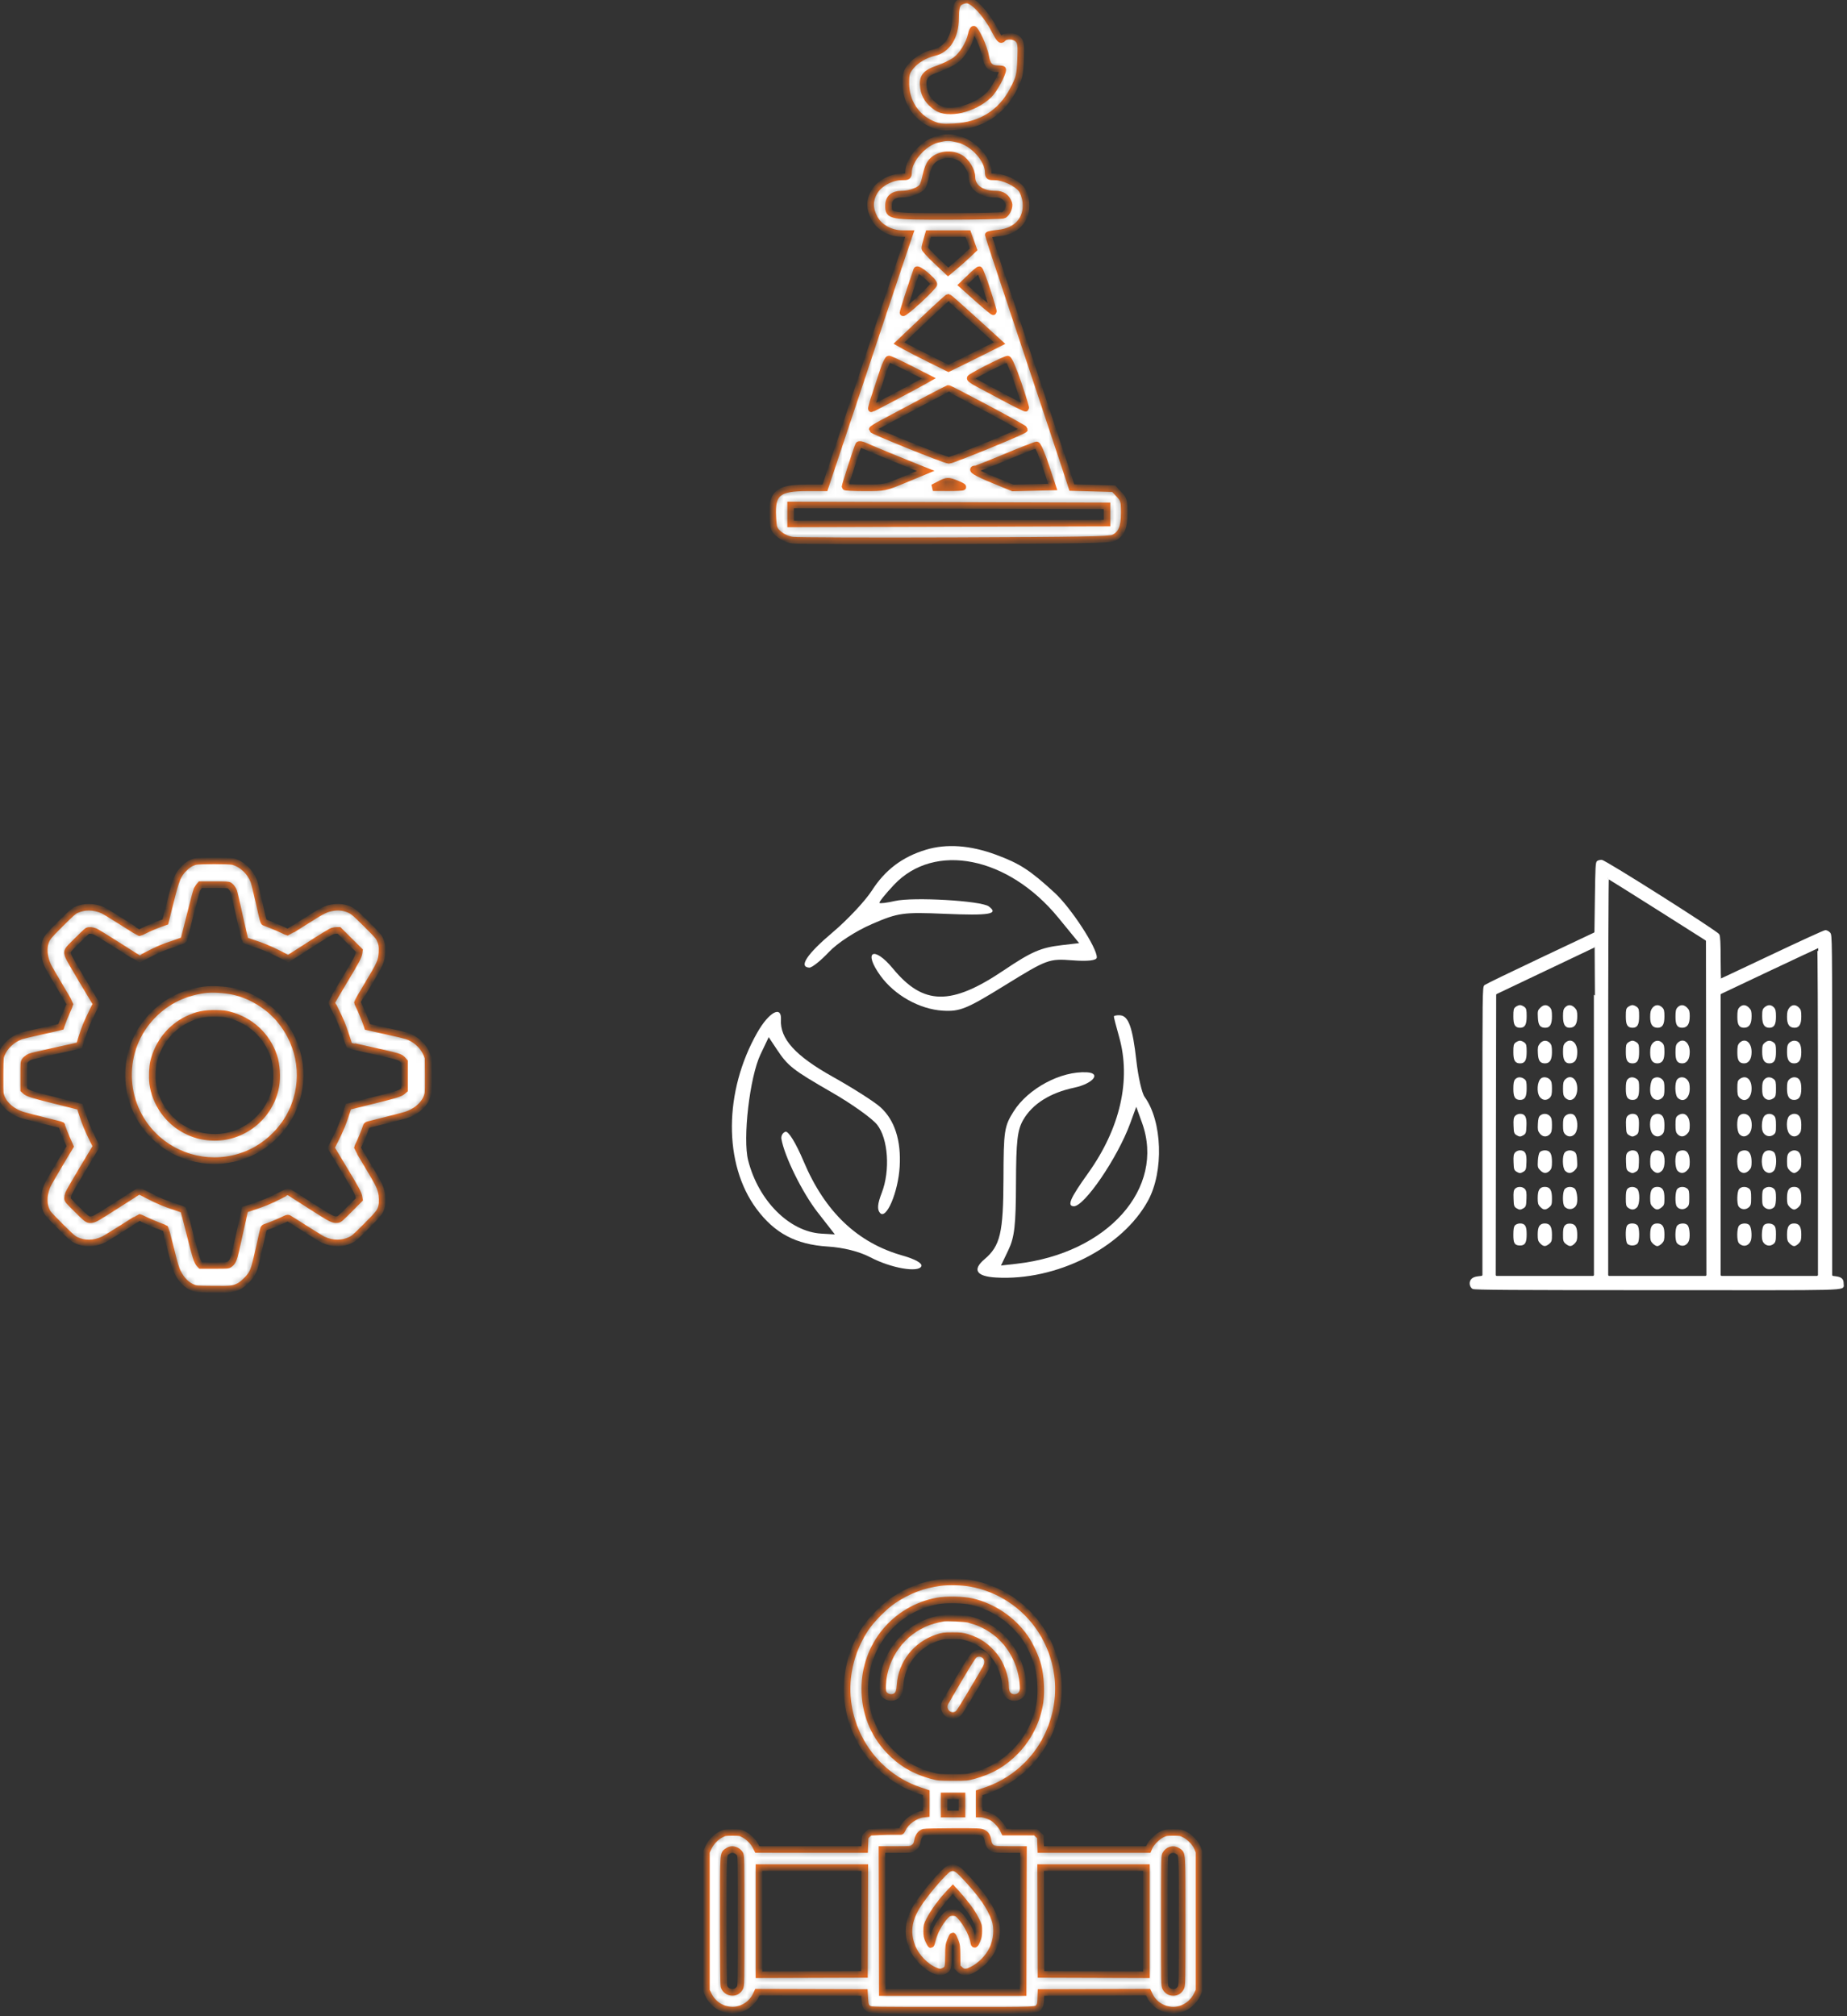 <svg width="251" height="274" viewBox="0 0 251 274" fill="none" xmlns="http://www.w3.org/2000/svg">
<rect x="0" y="0" width="251" height="274" fill="#333333" stroke="none"/>
<path d="M118.489 121.028C120.297 118.215 122.636 116.45 125.836 115.486C128.635 114.642 131.853 114.871 135.347 116.163C138.589 117.361 139.953 118.245 143.307 121.321C145.538 123.367 149.123 128.868 149.049 130.131C149.025 130.54 147.828 130.68 145.741 130.518C142.568 130.271 142.296 130.371 136.598 133.892C131.352 137.135 130.444 137.505 128.096 137.357C124.959 137.159 121.582 135.267 119.664 132.629C117.247 129.306 118.725 128.456 121.361 131.654C125.474 136.645 129.243 136.706 136.381 131.894C140.174 129.338 141.436 128.789 144.288 128.456L146.651 128.18L143.832 124.734C137.02 116.406 126.987 114.402 121.477 120.267C120.31 121.51 119.427 122.611 119.516 122.714C119.606 122.816 120.552 122.698 121.618 122.452C124.071 121.884 133.319 122.416 134.366 123.185C135.795 124.235 134.469 124.456 128.353 124.193C122.736 123.951 122.039 124.05 118.48 125.592C116.265 126.553 113.802 128.157 112.635 129.399C111.525 130.58 110.329 131.53 109.975 131.509C108.497 131.422 109.655 129.669 113.129 126.737C115.164 125.018 117.576 122.449 118.489 121.028Z" fill="white"/>
<path d="M152.081 140.912C151.684 139.512 151.364 138.269 151.371 138.152C151.378 138.034 151.75 137.96 152.198 137.986C153.356 138.054 153.915 139.605 154.429 144.171C154.676 146.364 155.179 148.571 155.548 149.077C157.957 152.38 158.182 159.204 156.013 163.177C152.513 169.589 143.573 174.109 135.343 173.627C132.673 173.471 132.107 172.571 133.783 171.147C135.937 169.319 136.346 167.579 136.368 160.171C136.387 153.681 136.478 153.075 137.732 151.074C139.703 147.93 144.191 145.53 147.713 145.736C149.707 145.853 148.516 147.286 145.979 147.825C142.705 148.52 140.31 150.03 139.056 152.193C138.259 153.566 138.086 155.08 138.068 160.818C138.051 166.526 137.866 168.155 137.038 169.885L136.031 171.995L138.118 171.761C150.502 170.37 158.409 161.497 155.197 152.594L154.412 150.42L153.587 152.681C151.884 157.344 147.326 164.027 145.904 163.944C144.981 163.89 145.435 162.849 147.858 159.463C152.237 153.342 153.738 146.747 152.081 140.912Z" fill="white"/>
<path d="M102.795 164.279C98.304 158.213 98.355 148.338 102.918 140.324C104.501 137.545 106.24 136.6 106.128 138.581C105.981 141.178 108.078 143.492 113.152 146.334C115.926 147.887 118.853 149.755 119.657 150.485C121.578 152.228 122.472 154.996 122.263 158.554C122.06 162.023 120.442 165.831 119.589 164.847C119.181 164.376 119.247 163.609 119.826 162.117C121 159.089 120.701 154.738 119.189 152.846C118.503 151.989 115.756 150.029 113.083 148.489C107.698 145.387 107.087 144.908 105.537 142.574L104.464 140.959L103.348 143.305C101.882 146.383 100.912 154.725 101.672 157.71C103.07 163.196 107.283 167.406 111.63 167.661L113.453 167.767L111.092 164.734C109.033 162.09 106.6 157.156 106.193 154.8C106.119 154.376 106.367 153.933 106.743 153.815C107.141 153.691 108.167 155.36 109.191 157.795C112.097 164.703 116.514 168.913 122.682 170.652C124.367 171.127 125.37 171.697 125.21 172.086C124.831 173.008 121.088 172.353 118.261 170.87C116.779 170.093 114.614 169.548 112.485 169.415C108.161 169.146 105.259 167.608 102.795 164.279Z" fill="white"/>
<mask id="path-2-inside-1_627_412" fill="white">
<path fill-rule="evenodd" clip-rule="evenodd" d="M26.528 117.104C25.961 117.256 25.53 117.518 25.05 118C24.161 118.892 23.96 119.383 23.134 122.657L22.468 125.299L21.886 125.508C21.071 125.8 20.263 126.142 19.587 126.481C19.27 126.641 18.984 126.771 18.952 126.771C18.921 126.771 17.88 126.126 16.64 125.337C15.401 124.549 14.209 123.823 13.993 123.725C12.783 123.177 11.445 123.16 10.34 123.68C9.975 123.852 9.702 124.094 8.258 125.528C6.47 127.304 6.294 127.533 6.106 128.329C5.906 129.177 6.06 130.296 6.508 131.243C6.648 131.54 7.383 132.817 8.141 134.08C8.899 135.343 9.517 136.406 9.515 136.441C9.513 136.477 9.306 136.976 9.054 137.551C8.803 138.125 8.526 138.809 8.438 139.071L8.279 139.546L7.838 139.659C7.596 139.721 6.466 139.976 5.327 140.225C4.189 140.475 3.083 140.74 2.869 140.816C1.661 141.242 0.619 142.218 0.192 143.32C0.026 143.749 0.025 143.759 0.004 146.034C-0.009 147.515 0.008 148.438 0.054 148.658C0.314 149.909 1.472 151.028 3.031 151.534C3.262 151.609 4.456 151.92 5.683 152.225C8.54 152.936 8.4 152.897 8.4 152.973C8.4 153.088 8.858 154.265 9.207 155.046L9.547 155.807L8.077 158.261C7.268 159.61 6.518 160.929 6.409 161.191C5.845 162.546 5.892 163.981 6.531 164.912C6.649 165.084 7.445 165.918 8.3 166.765C9.652 168.105 9.914 168.335 10.308 168.529C11.441 169.087 12.804 169.064 14.06 168.466C14.309 168.347 15.497 167.62 16.7 166.851C17.903 166.081 18.911 165.451 18.94 165.451C18.969 165.451 19.354 165.626 19.796 165.84C20.238 166.053 21.014 166.384 21.52 166.575C22.026 166.765 22.456 166.938 22.476 166.958C22.496 166.977 22.811 168.185 23.177 169.641C23.75 171.922 23.883 172.373 24.14 172.897C24.662 173.961 25.377 174.672 26.285 175.031C26.663 175.18 26.731 175.185 28.953 175.205C31.475 175.228 31.657 175.208 32.462 174.819C32.965 174.576 33.865 173.704 34.197 173.138C34.532 172.565 34.678 172.058 35.246 169.494C35.538 168.178 35.799 167.041 35.827 166.967C35.858 166.884 35.983 166.803 36.159 166.752C36.542 166.64 38.085 166.001 38.633 165.727C38.983 165.552 39.109 165.518 39.215 165.567C39.289 165.601 40.297 166.235 41.453 166.974C42.609 167.714 43.731 168.399 43.947 168.497C45.194 169.065 46.52 169.072 47.662 168.516C48.104 168.3 48.292 168.134 49.769 166.655C51.483 164.939 51.703 164.652 51.868 163.928C51.98 163.436 51.953 162.512 51.81 161.958C51.616 161.205 51.338 160.669 49.903 158.283C49.169 157.062 48.568 156.035 48.568 156.001C48.568 155.967 48.666 155.744 48.785 155.505C49.034 155.006 49.616 153.583 49.734 153.183C49.805 152.945 49.844 152.906 50.08 152.844C50.227 152.805 51.336 152.525 52.546 152.222C53.755 151.919 54.934 151.609 55.165 151.534C56.726 151.027 57.883 149.909 58.142 148.658C58.188 148.438 58.206 147.514 58.193 146.034L58.172 143.75L57.995 143.305C57.655 142.455 56.992 141.7 56.14 141.193C55.54 140.837 55.227 140.742 53.05 140.259C51.99 140.023 50.855 139.771 50.527 139.697L49.932 139.564L49.79 139.134C49.618 138.615 49.014 137.166 48.755 136.654C48.652 136.45 48.568 136.255 48.568 136.221C48.568 136.187 49.169 135.16 49.903 133.939C51.691 130.967 51.847 130.616 51.911 129.423C51.954 128.621 51.876 128.173 51.594 127.598C51.426 127.255 51.141 126.94 49.761 125.57C48.324 124.144 48.07 123.92 47.652 123.708C46.964 123.36 46.205 123.232 45.421 123.331C44.352 123.466 43.96 123.656 41.447 125.255C40.194 126.053 39.143 126.706 39.112 126.706C39.082 126.706 38.803 126.58 38.492 126.425C38.182 126.269 37.505 125.977 36.99 125.775C36.474 125.572 35.993 125.383 35.92 125.353C35.807 125.307 35.712 124.952 35.217 122.72C34.902 121.302 34.572 119.957 34.482 119.731C33.968 118.436 32.866 117.411 31.656 117.102C31.118 116.965 27.039 116.966 26.528 117.104ZM31.186 120.357C31.418 120.511 31.659 120.84 31.78 121.171C31.833 121.316 32.187 122.846 32.566 124.572C32.946 126.297 33.288 127.743 33.328 127.784C33.367 127.826 33.793 127.983 34.273 128.134C35.556 128.537 36.737 129.027 38.028 129.691L39.173 130.279L40.264 129.584C40.864 129.202 41.545 128.766 41.776 128.617C43.719 127.359 44.955 126.607 45.197 126.534C45.354 126.487 45.616 126.448 45.777 126.448H46.071L47.454 127.822L48.837 129.197L48.8 129.477C48.732 129.989 48.478 130.471 46.77 133.316C45.838 134.87 45.075 136.173 45.075 136.211C45.075 136.25 45.304 136.739 45.584 137.299C46.291 138.71 46.584 139.422 47.032 140.807C47.244 141.465 47.437 142.024 47.459 142.049C47.482 142.074 48.301 142.272 49.279 142.489C54.419 143.628 54.364 143.613 54.773 144.078L54.971 144.305V146.205V148.106L54.708 148.332C54.348 148.64 53.818 148.801 50.297 149.67L47.337 150.402L47.043 151.328C46.663 152.532 46.246 153.539 45.564 154.899L45.012 156.002L46.734 158.867C48.459 161.737 48.707 162.201 48.794 162.725L48.84 163.006L47.486 164.365C46.172 165.682 46.122 165.724 45.832 165.757C45.349 165.812 44.969 165.638 43.436 164.661C42.648 164.158 41.644 163.519 41.205 163.241C40.767 162.963 40.139 162.56 39.809 162.347C39.479 162.133 39.181 161.958 39.147 161.958C39.113 161.958 38.577 162.218 37.956 162.536C36.646 163.206 35.889 163.52 34.375 164.021L33.281 164.384L33.043 165.484C32.731 166.921 32.395 168.433 32.058 169.912C31.763 171.209 31.608 171.546 31.175 171.837C30.959 171.982 30.922 171.984 29.118 171.984H27.281L27.113 171.806C26.78 171.453 26.586 170.846 25.796 167.683C25.36 165.94 24.972 164.48 24.933 164.439C24.894 164.398 24.408 164.218 23.854 164.039C22.394 163.566 21.658 163.26 20.203 162.516L18.908 161.855L16.096 163.651C13.169 165.52 12.912 165.671 12.519 165.744C11.969 165.848 11.896 165.799 10.486 164.397C9.21 163.129 9.176 163.088 9.178 162.834C9.179 162.69 9.231 162.425 9.294 162.244C9.356 162.064 10.232 160.541 11.239 158.86L13.071 155.805L12.635 154.92C11.915 153.459 11.639 152.799 11.239 151.577L10.858 150.413L7.534 149.58C4.234 148.753 3.763 148.602 3.403 148.261L3.225 148.092V146.238C3.225 144.418 3.228 144.38 3.372 144.166C3.453 144.046 3.652 143.866 3.815 143.765C4.134 143.568 4.188 143.553 6.395 143.066C7.195 142.889 8.509 142.596 9.313 142.414L10.777 142.083L11.082 141.106C11.511 139.734 11.748 139.146 12.455 137.695L13.073 136.426L11.222 133.339C10.146 131.544 9.331 130.115 9.274 129.923C9.064 129.216 9.029 129.277 10.454 127.861C11.156 127.162 11.795 126.559 11.872 126.519C12.098 126.405 12.543 126.439 12.928 126.599C13.123 126.681 14.545 127.554 16.088 128.538C17.63 129.523 18.912 130.329 18.936 130.329C18.961 130.329 19.458 130.077 20.041 129.77C21.391 129.059 22.169 128.731 23.694 128.23C24.367 128.009 24.941 127.786 24.969 127.736C24.996 127.686 25.383 126.182 25.828 124.394C26.273 122.606 26.695 121.031 26.765 120.893C26.835 120.756 26.97 120.552 27.063 120.441L27.234 120.238L29.12 120.239C30.838 120.239 31.023 120.249 31.186 120.357ZM27.708 134.539C24.735 134.961 22.265 136.272 20.346 138.445C16.125 143.225 16.601 150.607 21.401 154.826C24.878 157.882 29.837 158.604 34.032 156.665C36.462 155.542 38.562 153.45 39.691 151.027C41.619 146.892 40.971 142.1 38.007 138.569C36.463 136.73 34.203 135.334 31.88 134.785C30.634 134.491 28.806 134.383 27.708 134.539ZM31.136 137.922C34.051 138.679 36.268 140.726 37.211 143.535C37.595 144.679 37.709 146.399 37.483 147.644C36.729 151.796 32.945 154.793 28.748 154.564C27.422 154.492 26.394 154.214 25.217 153.609C22.82 152.378 21.087 149.91 20.752 147.25C20.645 146.401 20.705 144.957 20.876 144.265C21.503 141.727 23.157 139.654 25.444 138.542C26.741 137.911 27.788 137.696 29.389 137.73C30.312 137.75 30.593 137.781 31.136 137.922Z"/>
</mask>
<path fill-rule="evenodd" clip-rule="evenodd" d="M26.528 117.104C25.961 117.256 25.53 117.518 25.05 118C24.161 118.892 23.96 119.383 23.134 122.657L22.468 125.299L21.886 125.508C21.071 125.8 20.263 126.142 19.587 126.481C19.27 126.641 18.984 126.771 18.952 126.771C18.921 126.771 17.88 126.126 16.64 125.337C15.401 124.549 14.209 123.823 13.993 123.725C12.783 123.177 11.445 123.16 10.34 123.68C9.975 123.852 9.702 124.094 8.258 125.528C6.47 127.304 6.294 127.533 6.106 128.329C5.906 129.177 6.06 130.296 6.508 131.243C6.648 131.54 7.383 132.817 8.141 134.08C8.899 135.343 9.517 136.406 9.515 136.441C9.513 136.477 9.306 136.976 9.054 137.551C8.803 138.125 8.526 138.809 8.438 139.071L8.279 139.546L7.838 139.659C7.596 139.721 6.466 139.976 5.327 140.225C4.189 140.475 3.083 140.74 2.869 140.816C1.661 141.242 0.619 142.218 0.192 143.32C0.026 143.749 0.025 143.759 0.004 146.034C-0.009 147.515 0.008 148.438 0.054 148.658C0.314 149.909 1.472 151.028 3.031 151.534C3.262 151.609 4.456 151.92 5.683 152.225C8.54 152.936 8.4 152.897 8.4 152.973C8.4 153.088 8.858 154.265 9.207 155.046L9.547 155.807L8.077 158.261C7.268 159.61 6.518 160.929 6.409 161.191C5.845 162.546 5.892 163.981 6.531 164.912C6.649 165.084 7.445 165.918 8.3 166.765C9.652 168.105 9.914 168.335 10.308 168.529C11.441 169.087 12.804 169.064 14.06 168.466C14.309 168.347 15.497 167.62 16.7 166.851C17.903 166.081 18.911 165.451 18.94 165.451C18.969 165.451 19.354 165.626 19.796 165.84C20.238 166.053 21.014 166.384 21.52 166.575C22.026 166.765 22.456 166.938 22.476 166.958C22.496 166.977 22.811 168.185 23.177 169.641C23.75 171.922 23.883 172.373 24.14 172.897C24.662 173.961 25.377 174.672 26.285 175.031C26.663 175.18 26.731 175.185 28.953 175.205C31.475 175.228 31.657 175.208 32.462 174.819C32.965 174.576 33.865 173.704 34.197 173.138C34.532 172.565 34.678 172.058 35.246 169.494C35.538 168.178 35.799 167.041 35.827 166.967C35.858 166.884 35.983 166.803 36.159 166.752C36.542 166.64 38.085 166.001 38.633 165.727C38.983 165.552 39.109 165.518 39.215 165.567C39.289 165.601 40.297 166.235 41.453 166.974C42.609 167.714 43.731 168.399 43.947 168.497C45.194 169.065 46.52 169.072 47.662 168.516C48.104 168.3 48.292 168.134 49.769 166.655C51.483 164.939 51.703 164.652 51.868 163.928C51.98 163.436 51.953 162.512 51.81 161.958C51.616 161.205 51.338 160.669 49.903 158.283C49.169 157.062 48.568 156.035 48.568 156.001C48.568 155.967 48.666 155.744 48.785 155.505C49.034 155.006 49.616 153.583 49.734 153.183C49.805 152.945 49.844 152.906 50.08 152.844C50.227 152.805 51.336 152.525 52.546 152.222C53.755 151.919 54.934 151.609 55.165 151.534C56.726 151.027 57.883 149.909 58.142 148.658C58.188 148.438 58.206 147.514 58.193 146.034L58.172 143.75L57.995 143.305C57.655 142.455 56.992 141.7 56.14 141.193C55.54 140.837 55.227 140.742 53.05 140.259C51.99 140.023 50.855 139.771 50.527 139.697L49.932 139.564L49.79 139.134C49.618 138.615 49.014 137.166 48.755 136.654C48.652 136.45 48.568 136.255 48.568 136.221C48.568 136.187 49.169 135.16 49.903 133.939C51.691 130.967 51.847 130.616 51.911 129.423C51.954 128.621 51.876 128.173 51.594 127.598C51.426 127.255 51.141 126.94 49.761 125.57C48.324 124.144 48.07 123.92 47.652 123.708C46.964 123.36 46.205 123.232 45.421 123.331C44.352 123.466 43.96 123.656 41.447 125.255C40.194 126.053 39.143 126.706 39.112 126.706C39.082 126.706 38.803 126.58 38.492 126.425C38.182 126.269 37.505 125.977 36.99 125.775C36.474 125.572 35.993 125.383 35.92 125.353C35.807 125.307 35.712 124.952 35.217 122.72C34.902 121.302 34.572 119.957 34.482 119.731C33.968 118.436 32.866 117.411 31.656 117.102C31.118 116.965 27.039 116.966 26.528 117.104ZM31.186 120.357C31.418 120.511 31.659 120.84 31.78 121.171C31.833 121.316 32.187 122.846 32.566 124.572C32.946 126.297 33.288 127.743 33.328 127.784C33.367 127.826 33.793 127.983 34.273 128.134C35.556 128.537 36.737 129.027 38.028 129.691L39.173 130.279L40.264 129.584C40.864 129.202 41.545 128.766 41.776 128.617C43.719 127.359 44.955 126.607 45.197 126.534C45.354 126.487 45.616 126.448 45.777 126.448H46.071L47.454 127.822L48.837 129.197L48.8 129.477C48.732 129.989 48.478 130.471 46.77 133.316C45.838 134.87 45.075 136.173 45.075 136.211C45.075 136.25 45.304 136.739 45.584 137.299C46.291 138.71 46.584 139.422 47.032 140.807C47.244 141.465 47.437 142.024 47.459 142.049C47.482 142.074 48.301 142.272 49.279 142.489C54.419 143.628 54.364 143.613 54.773 144.078L54.971 144.305V146.205V148.106L54.708 148.332C54.348 148.64 53.818 148.801 50.297 149.67L47.337 150.402L47.043 151.328C46.663 152.532 46.246 153.539 45.564 154.899L45.012 156.002L46.734 158.867C48.459 161.737 48.707 162.201 48.794 162.725L48.84 163.006L47.486 164.365C46.172 165.682 46.122 165.724 45.832 165.757C45.349 165.812 44.969 165.638 43.436 164.661C42.648 164.158 41.644 163.519 41.205 163.241C40.767 162.963 40.139 162.56 39.809 162.347C39.479 162.133 39.181 161.958 39.147 161.958C39.113 161.958 38.577 162.218 37.956 162.536C36.646 163.206 35.889 163.52 34.375 164.021L33.281 164.384L33.043 165.484C32.731 166.921 32.395 168.433 32.058 169.912C31.763 171.209 31.608 171.546 31.175 171.837C30.959 171.982 30.922 171.984 29.118 171.984H27.281L27.113 171.806C26.78 171.453 26.586 170.846 25.796 167.683C25.36 165.94 24.972 164.48 24.933 164.439C24.894 164.398 24.408 164.218 23.854 164.039C22.394 163.566 21.658 163.26 20.203 162.516L18.908 161.855L16.096 163.651C13.169 165.52 12.912 165.671 12.519 165.744C11.969 165.848 11.896 165.799 10.486 164.397C9.21 163.129 9.176 163.088 9.178 162.834C9.179 162.69 9.231 162.425 9.294 162.244C9.356 162.064 10.232 160.541 11.239 158.86L13.071 155.805L12.635 154.92C11.915 153.459 11.639 152.799 11.239 151.577L10.858 150.413L7.534 149.58C4.234 148.753 3.763 148.602 3.403 148.261L3.225 148.092V146.238C3.225 144.418 3.228 144.38 3.372 144.166C3.453 144.046 3.652 143.866 3.815 143.765C4.134 143.568 4.188 143.553 6.395 143.066C7.195 142.889 8.509 142.596 9.313 142.414L10.777 142.083L11.082 141.106C11.511 139.734 11.748 139.146 12.455 137.695L13.073 136.426L11.222 133.339C10.146 131.544 9.331 130.115 9.274 129.923C9.064 129.216 9.029 129.277 10.454 127.861C11.156 127.162 11.795 126.559 11.872 126.519C12.098 126.405 12.543 126.439 12.928 126.599C13.123 126.681 14.545 127.554 16.088 128.538C17.63 129.523 18.912 130.329 18.936 130.329C18.961 130.329 19.458 130.077 20.041 129.77C21.391 129.059 22.169 128.731 23.694 128.23C24.367 128.009 24.941 127.786 24.969 127.736C24.996 127.686 25.383 126.182 25.828 124.394C26.273 122.606 26.695 121.031 26.765 120.893C26.835 120.756 26.97 120.552 27.063 120.441L27.234 120.238L29.12 120.239C30.838 120.239 31.023 120.249 31.186 120.357ZM27.708 134.539C24.735 134.961 22.265 136.272 20.346 138.445C16.125 143.225 16.601 150.607 21.401 154.826C24.878 157.882 29.837 158.604 34.032 156.665C36.462 155.542 38.562 153.45 39.691 151.027C41.619 146.892 40.971 142.1 38.007 138.569C36.463 136.73 34.203 135.334 31.88 134.785C30.634 134.491 28.806 134.383 27.708 134.539ZM31.136 137.922C34.051 138.679 36.268 140.726 37.211 143.535C37.595 144.679 37.709 146.399 37.483 147.644C36.729 151.796 32.945 154.793 28.748 154.564C27.422 154.492 26.394 154.214 25.217 153.609C22.82 152.378 21.087 149.91 20.752 147.25C20.645 146.401 20.705 144.957 20.876 144.265C21.503 141.727 23.157 139.654 25.444 138.542C26.741 137.911 27.788 137.696 29.389 137.73C30.312 137.75 30.593 137.781 31.136 137.922Z" fill="white" stroke="#F37021" stroke-width="0.896" mask="url(#path-2-inside-1_627_412)"/>
<mask id="path-3-inside-2_627_412" fill="white">
<path fill-rule="evenodd" clip-rule="evenodd" d="M127.764 215.088C125.43 215.395 123.436 216.151 121.429 217.49C120.199 218.311 118.394 220.136 117.586 221.375C114.667 225.852 114.315 231.326 116.644 236.027C118.377 239.526 121.362 242.142 125.001 243.353L125.877 243.644V245.08V246.516L125.406 246.572C124.351 246.698 123.08 247.618 122.675 248.549C122.588 248.747 122.475 248.911 122.423 248.914C122.371 248.918 121.969 248.915 121.529 248.909C121.09 248.902 120.163 248.926 119.469 248.962L118.208 249.027L117.887 249.324C117.567 249.621 117.565 249.626 117.534 250.494L117.503 251.366L110.211 251.366L102.919 251.365L102.663 250.869C102.354 250.271 101.723 249.653 101.066 249.305C100.618 249.067 100.506 249.048 99.549 249.047C98.585 249.045 98.481 249.063 97.987 249.312C97.281 249.668 96.624 250.351 96.279 251.087L96 251.685V261.105V270.526L96.241 271.047C96.898 272.466 98.329 273.311 99.859 273.181C101.032 273.081 102.188 272.286 102.694 271.229L102.919 270.76L110.197 270.78L117.476 270.799L117.521 271.619C117.571 272.53 117.669 272.775 118.088 273.034C118.367 273.206 118.642 273.211 129.454 273.211C141.583 273.211 140.835 273.245 141.232 272.681C141.377 272.475 141.421 272.25 141.441 271.61L141.467 270.799L148.746 270.778L156.024 270.756L156.249 271.223C156.974 272.732 158.796 273.543 160.388 273.065C161.397 272.762 162.255 272.014 162.702 271.047L162.943 270.526V261.105V251.685L162.732 251.154C162.459 250.47 161.694 249.671 160.966 249.311C160.47 249.066 160.349 249.045 159.439 249.045C158.55 249.045 158.398 249.07 157.926 249.294C157.307 249.588 156.462 250.419 156.213 250.981L156.042 251.366H148.741H141.44L141.409 250.494L141.378 249.622L141.042 249.311L140.706 248.999H138.601H136.496L136.292 248.567C136.18 248.329 135.84 247.886 135.537 247.582C135.097 247.143 134.852 246.98 134.335 246.786C133.977 246.652 133.545 246.542 133.375 246.542H133.066V245.101V243.66L133.903 243.38C137.584 242.148 140.624 239.49 142.311 236.029C144.607 231.318 144.296 225.951 141.473 221.556C139.321 218.206 135.785 215.863 131.854 215.184C130.69 214.983 128.884 214.94 127.764 215.088ZM132.077 217.674C134.979 218.358 137.574 220.115 139.291 222.557C139.981 223.539 140.754 225.221 141.062 226.411C141.424 227.81 141.54 229.935 141.331 231.341C140.961 233.828 139.811 236.162 138.066 237.971C136.438 239.658 134.68 240.688 132.347 241.323C131.449 241.568 131.311 241.58 129.472 241.578C127.648 241.576 127.487 241.561 126.605 241.323C124.26 240.689 122.404 239.59 120.792 237.88C118.655 235.614 117.521 232.716 117.521 229.52C117.521 223.633 121.619 218.662 127.36 217.586C128.558 217.361 130.939 217.406 132.077 217.674ZM128.169 219.923C128.07 219.946 127.767 220.01 127.495 220.066C123.819 220.821 120.902 223.778 120.128 227.537C119.919 228.546 119.873 229.666 120.023 230.033C120.288 230.679 121.229 230.915 121.796 230.477C122.141 230.21 122.249 229.899 122.317 228.972C122.532 226.045 124.479 223.559 127.315 222.593C128.112 222.321 128.252 222.302 129.427 222.3C130.537 222.299 130.777 222.327 131.476 222.543C133.021 223.019 134.083 223.755 135.176 225.106C136.009 226.135 136.654 227.93 136.659 229.228C136.659 229.492 136.716 229.844 136.785 230.01C137.183 230.975 138.632 230.925 138.967 229.935C139.064 229.649 139.07 229.386 138.995 228.637C138.701 225.717 137.14 223.051 134.814 221.498C133.781 220.809 133.025 220.472 131.673 220.098C131.151 219.954 128.589 219.826 128.169 219.923ZM132.467 224.873C132.252 225.005 131.739 225.797 130.39 228.081C129.404 229.749 128.532 231.244 128.451 231.405C127.914 232.465 129.07 233.603 130.062 232.99C130.343 232.817 130.585 232.442 132.538 229.156C134.082 226.559 134.163 226.405 134.21 226.008C134.324 225.043 133.286 224.367 132.467 224.873ZM130.73 245.313V246.542H129.517H128.303V245.313V244.084H129.517H130.73V245.313ZM133.577 249.085C134.001 249.281 134.181 249.569 134.272 250.199C134.305 250.433 134.415 250.731 134.516 250.861C134.882 251.333 135.057 251.366 137.15 251.366H139.087L139.064 261.083L139.041 270.799H129.472H119.902L119.879 261.083L119.856 251.366L121.811 251.366C123.59 251.365 123.792 251.349 124.053 251.188C124.44 250.949 124.613 250.658 124.7 250.097C124.784 249.561 125.119 249.135 125.559 249.005C125.71 248.961 127.49 248.922 129.517 248.919C132.951 248.913 133.226 248.924 133.577 249.085ZM100.063 251.518C100.237 251.601 100.455 251.796 100.548 251.95C100.71 252.22 100.717 252.582 100.717 261.06C100.717 269.651 100.712 269.897 100.542 270.18C100.291 270.597 99.964 270.783 99.495 270.776C98.973 270.768 98.515 270.43 98.385 269.956C98.324 269.732 98.292 266.669 98.292 261.014C98.292 251.419 98.252 252.018 98.911 251.573C99.274 251.327 99.631 251.31 100.063 251.518ZM160.032 251.573C160.691 252.019 160.652 251.409 160.652 261.105C160.652 269.201 160.641 269.819 160.494 270.11C160.266 270.563 159.924 270.784 159.449 270.784C158.982 270.784 158.65 270.592 158.402 270.18C158.231 269.897 158.226 269.652 158.227 261.105C158.227 253.404 158.244 252.289 158.364 252.055C158.7 251.402 159.457 251.183 160.032 251.573ZM117.499 261.083L117.476 268.342L110.31 268.365L103.144 268.388V261.106V253.824H110.333H117.522L117.499 261.083ZM128.977 253.952C128.304 254.256 125.543 257.506 124.554 259.16C123.424 261.049 123.234 262.725 123.942 264.556C124.486 265.963 125.834 267.348 127.15 267.855C127.687 268.062 127.875 268.065 128.274 267.873C128.828 267.607 128.879 267.44 128.886 265.849C128.893 264.513 128.909 264.388 129.148 263.768C129.288 263.405 129.434 263.108 129.472 263.108C129.51 263.108 129.655 263.405 129.794 263.768C130.031 264.384 130.049 264.523 130.063 265.871L130.077 267.314L130.389 267.63C130.865 268.112 131.283 268.134 132.103 267.722C133.265 267.138 134.273 266.116 134.861 264.929C135.482 263.674 135.61 262.024 135.178 260.832C134.532 259.048 133.365 257.387 130.999 254.882C130.021 253.847 129.62 253.663 128.977 253.952ZM155.8 261.106V268.388L148.634 268.365L141.467 268.342L141.444 261.083L141.421 253.824H148.611H155.8V261.106ZM131.049 258.557C131.898 259.626 132.208 260.091 132.629 260.923C132.995 261.648 133.02 261.743 133.018 262.425C133.016 262.99 132.965 263.275 132.794 263.693C132.527 264.342 132.388 264.419 132.325 263.953C132.167 262.781 130.965 260.692 130.094 260.073C129.813 259.874 129.127 259.876 128.844 260.077C128.044 260.644 127.01 262.37 126.718 263.626C126.633 263.992 126.536 264.291 126.502 264.291C126.469 264.291 126.326 264.035 126.185 263.722C125.971 263.247 125.929 263.033 125.93 262.425C125.931 261.761 125.962 261.637 126.276 261.014C126.852 259.873 127.939 258.378 128.999 257.271L129.489 256.759L129.998 257.317C130.278 257.623 130.751 258.181 131.049 258.557Z"/>
</mask>
<path fill-rule="evenodd" clip-rule="evenodd" d="M127.764 215.088C125.43 215.395 123.436 216.151 121.429 217.49C120.199 218.311 118.394 220.136 117.586 221.375C114.667 225.852 114.315 231.326 116.644 236.027C118.377 239.526 121.362 242.142 125.001 243.353L125.877 243.644V245.08V246.516L125.406 246.572C124.351 246.698 123.08 247.618 122.675 248.549C122.588 248.747 122.475 248.911 122.423 248.914C122.371 248.918 121.969 248.915 121.529 248.909C121.09 248.902 120.163 248.926 119.469 248.962L118.208 249.027L117.887 249.324C117.567 249.621 117.565 249.626 117.534 250.494L117.503 251.366L110.211 251.366L102.919 251.365L102.663 250.869C102.354 250.271 101.723 249.653 101.066 249.305C100.618 249.067 100.506 249.048 99.549 249.047C98.585 249.045 98.481 249.063 97.987 249.312C97.281 249.668 96.624 250.351 96.279 251.087L96 251.685V261.105V270.526L96.241 271.047C96.898 272.466 98.329 273.311 99.859 273.181C101.032 273.081 102.188 272.286 102.694 271.229L102.919 270.76L110.197 270.78L117.476 270.799L117.521 271.619C117.571 272.53 117.669 272.775 118.088 273.034C118.367 273.206 118.642 273.211 129.454 273.211C141.583 273.211 140.835 273.245 141.232 272.681C141.377 272.475 141.421 272.25 141.441 271.61L141.467 270.799L148.746 270.778L156.024 270.756L156.249 271.223C156.974 272.732 158.796 273.543 160.388 273.065C161.397 272.762 162.255 272.014 162.702 271.047L162.943 270.526V261.105V251.685L162.732 251.154C162.459 250.47 161.694 249.671 160.966 249.311C160.47 249.066 160.349 249.045 159.439 249.045C158.55 249.045 158.398 249.07 157.926 249.294C157.307 249.588 156.462 250.419 156.213 250.981L156.042 251.366H148.741H141.44L141.409 250.494L141.378 249.622L141.042 249.311L140.706 248.999H138.601H136.496L136.292 248.567C136.18 248.329 135.84 247.886 135.537 247.582C135.097 247.143 134.852 246.98 134.335 246.786C133.977 246.652 133.545 246.542 133.375 246.542H133.066V245.101V243.66L133.903 243.38C137.584 242.148 140.624 239.49 142.311 236.029C144.607 231.318 144.296 225.951 141.473 221.556C139.321 218.206 135.785 215.863 131.854 215.184C130.69 214.983 128.884 214.94 127.764 215.088ZM132.077 217.674C134.979 218.358 137.574 220.115 139.291 222.557C139.981 223.539 140.754 225.221 141.062 226.411C141.424 227.81 141.54 229.935 141.331 231.341C140.961 233.828 139.811 236.162 138.066 237.971C136.438 239.658 134.68 240.688 132.347 241.323C131.449 241.568 131.311 241.58 129.472 241.578C127.648 241.576 127.487 241.561 126.605 241.323C124.26 240.689 122.404 239.59 120.792 237.88C118.655 235.614 117.521 232.716 117.521 229.52C117.521 223.633 121.619 218.662 127.36 217.586C128.558 217.361 130.939 217.406 132.077 217.674ZM128.169 219.923C128.07 219.946 127.767 220.01 127.495 220.066C123.819 220.821 120.902 223.778 120.128 227.537C119.919 228.546 119.873 229.666 120.023 230.033C120.288 230.679 121.229 230.915 121.796 230.477C122.141 230.21 122.249 229.899 122.317 228.972C122.532 226.045 124.479 223.559 127.315 222.593C128.112 222.321 128.252 222.302 129.427 222.3C130.537 222.299 130.777 222.327 131.476 222.543C133.021 223.019 134.083 223.755 135.176 225.106C136.009 226.135 136.654 227.93 136.659 229.228C136.659 229.492 136.716 229.844 136.785 230.01C137.183 230.975 138.632 230.925 138.967 229.935C139.064 229.649 139.07 229.386 138.995 228.637C138.701 225.717 137.14 223.051 134.814 221.498C133.781 220.809 133.025 220.472 131.673 220.098C131.151 219.954 128.589 219.826 128.169 219.923ZM132.467 224.873C132.252 225.005 131.739 225.797 130.39 228.081C129.404 229.749 128.532 231.244 128.451 231.405C127.914 232.465 129.07 233.603 130.062 232.99C130.343 232.817 130.585 232.442 132.538 229.156C134.082 226.559 134.163 226.405 134.21 226.008C134.324 225.043 133.286 224.367 132.467 224.873ZM130.73 245.313V246.542H129.517H128.303V245.313V244.084H129.517H130.73V245.313ZM133.577 249.085C134.001 249.281 134.181 249.569 134.272 250.199C134.305 250.433 134.415 250.731 134.516 250.861C134.882 251.333 135.057 251.366 137.15 251.366H139.087L139.064 261.083L139.041 270.799H129.472H119.902L119.879 261.083L119.856 251.366L121.811 251.366C123.59 251.365 123.792 251.349 124.053 251.188C124.44 250.949 124.613 250.658 124.7 250.097C124.784 249.561 125.119 249.135 125.559 249.005C125.71 248.961 127.49 248.922 129.517 248.919C132.951 248.913 133.226 248.924 133.577 249.085ZM100.063 251.518C100.237 251.601 100.455 251.796 100.548 251.95C100.71 252.22 100.717 252.582 100.717 261.06C100.717 269.651 100.712 269.897 100.542 270.18C100.291 270.597 99.964 270.783 99.495 270.776C98.973 270.768 98.515 270.43 98.385 269.956C98.324 269.732 98.292 266.669 98.292 261.014C98.292 251.419 98.252 252.018 98.911 251.573C99.274 251.327 99.631 251.31 100.063 251.518ZM160.032 251.573C160.691 252.019 160.652 251.409 160.652 261.105C160.652 269.201 160.641 269.819 160.494 270.11C160.266 270.563 159.924 270.784 159.449 270.784C158.982 270.784 158.65 270.592 158.402 270.18C158.231 269.897 158.226 269.652 158.227 261.105C158.227 253.404 158.244 252.289 158.364 252.055C158.7 251.402 159.457 251.183 160.032 251.573ZM117.499 261.083L117.476 268.342L110.31 268.365L103.144 268.388V261.106V253.824H110.333H117.522L117.499 261.083ZM128.977 253.952C128.304 254.256 125.543 257.506 124.554 259.16C123.424 261.049 123.234 262.725 123.942 264.556C124.486 265.963 125.834 267.348 127.15 267.855C127.687 268.062 127.875 268.065 128.274 267.873C128.828 267.607 128.879 267.44 128.886 265.849C128.893 264.513 128.909 264.388 129.148 263.768C129.288 263.405 129.434 263.108 129.472 263.108C129.51 263.108 129.655 263.405 129.794 263.768C130.031 264.384 130.049 264.523 130.063 265.871L130.077 267.314L130.389 267.63C130.865 268.112 131.283 268.134 132.103 267.722C133.265 267.138 134.273 266.116 134.861 264.929C135.482 263.674 135.61 262.024 135.178 260.832C134.532 259.048 133.365 257.387 130.999 254.882C130.021 253.847 129.62 253.663 128.977 253.952ZM155.8 261.106V268.388L148.634 268.365L141.467 268.342L141.444 261.083L141.421 253.824H148.611H155.8V261.106ZM131.049 258.557C131.898 259.626 132.208 260.091 132.629 260.923C132.995 261.648 133.02 261.743 133.018 262.425C133.016 262.99 132.965 263.275 132.794 263.693C132.527 264.342 132.388 264.419 132.325 263.953C132.167 262.781 130.965 260.692 130.094 260.073C129.813 259.874 129.127 259.876 128.844 260.077C128.044 260.644 127.01 262.37 126.718 263.626C126.633 263.992 126.536 264.291 126.502 264.291C126.469 264.291 126.326 264.035 126.185 263.722C125.971 263.247 125.929 263.033 125.93 262.425C125.931 261.761 125.962 261.637 126.276 261.014C126.852 259.873 127.939 258.378 128.999 257.271L129.489 256.759L129.998 257.317C130.278 257.623 130.751 258.181 131.049 258.557Z" fill="white" stroke="#F37021" stroke-width="0.896" mask="url(#path-3-inside-2_627_412)"/>
<mask id="path-4-inside-3_627_412" fill="white">
<path fill-rule="evenodd" clip-rule="evenodd" d="M130.272 0.427C129.976 0.736 129.862 1.299 129.859 2.47C129.85 4.975 128.743 6.746 126.929 7.159C125.709 7.435 124.467 8.172 123.78 9.026C123.177 9.775 123.09 10.084 123.106 11.421C123.135 13.795 124.45 15.851 126.56 16.819C127.514 17.256 127.978 17.317 129.696 17.227C133.325 17.038 136.049 15.325 137.674 12.209C138.514 10.6 138.605 10.233 138.695 8.129C138.778 6.159 138.728 5.749 138.356 5.36C137.836 4.816 136.702 4.76 136.267 5.257C136.003 5.558 135.832 5.372 135.121 4.02C133.977 1.84 132.256 0 131.361 0C130.986 0 130.496 0.192 130.272 0.427ZM133.145 5.315C133.495 6.055 133.858 7.112 133.952 7.665C134.157 8.882 134.593 9.338 135.549 9.338C135.946 9.338 136.27 9.387 136.27 9.446C136.27 10.075 135.083 12.253 134.374 12.925C132.322 14.869 128.814 15.682 127.249 14.576C126.197 13.833 125.652 13.009 125.5 11.931C125.295 10.487 125.715 9.938 127.491 9.328C128.322 9.043 129.393 8.518 129.87 8.162C130.785 7.48 131.727 5.942 131.988 4.704C132.073 4.3 132.225 3.969 132.325 3.969C132.425 3.969 132.794 4.574 133.145 5.315ZM127.36 18.952C125.494 19.423 123.477 21.727 123.463 23.404C123.458 23.99 123.377 24.046 122.524 24.046C121.127 24.046 119.495 24.926 118.843 26.03C118.139 27.221 118.138 28.343 118.837 29.657C119.498 30.9 121.033 31.75 122.616 31.75H123.641L122.046 36.477C121.169 39.077 120.196 41.992 119.884 42.955C119.572 43.918 118.246 47.91 116.937 51.826C115.629 55.742 114.007 60.601 113.333 62.623L112.107 66.3H109.639C105.719 66.3 104.85 67.036 105.02 70.211C105.105 71.82 105.172 72.002 105.892 72.611C106.375 73.021 107.074 73.326 107.734 73.416C108.318 73.496 118.221 73.53 129.741 73.491C146.614 73.434 150.809 73.36 151.322 73.109C152.391 72.586 152.78 71.679 152.78 69.711C152.78 68.087 152.721 67.879 152.061 67.18L151.343 66.417L145.659 66.261L144.886 63.888C144.461 62.582 141.905 54.889 139.206 46.79C136.507 38.692 134.299 32.009 134.299 31.94C134.299 31.871 134.917 31.754 135.672 31.681C138.174 31.436 139.645 29.783 139.411 27.478C139.348 26.855 139.08 26.064 138.816 25.721C138.172 24.883 136.381 24.046 135.233 24.046C134.38 24.046 134.299 23.99 134.294 23.404C134.279 21.65 132.249 19.415 130.233 18.934C128.987 18.637 128.6 18.639 127.36 18.952ZM130.5 21.451C131.3 21.913 132.082 23.19 132.082 24.034C132.082 25.454 133.345 26.38 135.283 26.38C136.204 26.38 136.775 26.772 137.094 27.622C137.26 28.062 136.894 28.935 136.418 29.236C136.269 29.331 132.885 29.409 128.898 29.411C120.878 29.415 120.747 29.392 120.747 27.938C120.747 26.931 121.373 26.38 122.518 26.38C123.701 26.38 125.062 25.861 125.387 25.287C125.521 25.049 125.712 24.436 125.809 23.925C125.907 23.413 126.14 22.709 126.327 22.359C127.016 21.07 129.067 20.623 130.5 21.451ZM132.31 33.883L131.462 34.687C130.996 35.128 130.217 35.82 129.731 36.224L128.847 36.96L127.261 35.47C126.389 34.651 125.676 33.873 125.677 33.741C125.677 33.608 125.793 33.106 125.935 32.625L126.191 31.75H131.542L132.31 33.883ZM126.907 38.633C126.907 38.782 125.965 39.769 124.813 40.827C123.661 41.885 122.718 42.637 122.718 42.498C122.718 42.302 123.741 39.113 124.58 36.696C124.7 36.347 126.907 38.183 126.907 38.633ZM134.153 39.475C134.66 41.028 135.039 42.33 134.995 42.368C134.951 42.406 133.981 41.605 132.839 40.587L130.763 38.738L131.843 37.695C132.437 37.121 132.993 36.652 133.077 36.652C133.162 36.652 133.646 37.922 134.153 39.475ZM132.417 43.519L135.834 46.631L134.142 47.483C133.212 47.952 131.652 48.726 130.674 49.204L128.898 50.072L126.362 48.815C124.968 48.123 123.456 47.348 123.003 47.091L122.178 46.625L125.463 43.506C127.27 41.791 128.805 40.392 128.875 40.397C128.945 40.402 130.539 41.807 132.417 43.519ZM123.631 50.106L126.219 51.422L125.516 51.819C124.078 52.632 118.528 55.562 118.427 55.562C118.368 55.562 118.591 54.747 118.92 53.752C119.249 52.757 119.751 51.234 120.034 50.367C120.317 49.501 120.66 48.791 120.796 48.791C120.932 48.791 122.208 49.383 123.631 50.106ZM138.36 52.094C138.977 53.911 139.443 55.435 139.396 55.48C139.348 55.525 138.099 54.914 136.619 54.122C135.14 53.33 133.458 52.433 132.882 52.128C132.307 51.823 131.837 51.499 131.84 51.408C131.846 51.211 136.508 48.834 136.938 48.809C137.111 48.799 137.712 50.19 138.36 52.094ZM134.098 55.486C136.919 56.985 139.227 58.274 139.227 58.35C139.227 58.55 129.431 62.565 128.943 62.565C128.473 62.565 118.528 58.558 118.533 58.371C118.535 58.302 119.117 57.933 119.826 57.551C122.503 56.107 128.759 52.807 128.862 52.784C128.921 52.771 131.278 53.987 134.098 55.486ZM120.993 62.058C122.552 62.696 124.271 63.393 124.813 63.608L125.798 63.997L123.017 65.149C120.241 66.298 120.231 66.3 117.535 66.3C116.049 66.3 114.833 66.239 114.833 66.165C114.833 65.944 116.537 60.685 116.679 60.468C116.75 60.358 117.113 60.41 117.484 60.583C117.856 60.756 119.435 61.42 120.993 62.058ZM142.116 63.324L143.064 66.184L137.643 66.317L134.986 65.228C132.666 64.278 131.781 63.732 132.561 63.732C132.689 63.732 134.546 63.001 136.688 62.106C138.83 61.211 140.714 60.476 140.875 60.471C141.036 60.468 141.594 61.751 142.116 63.324ZM129.957 65.72C130.448 65.914 130.85 66.124 130.85 66.187C130.85 66.249 129.935 66.296 128.817 66.29L126.784 66.281L127.646 65.833C128.704 65.285 128.841 65.278 129.957 65.72ZM150.439 71.086L107.441 71.205V68.632L150.439 68.752V71.086Z"/>
</mask>
<path fill-rule="evenodd" clip-rule="evenodd" d="M130.272 0.427C129.976 0.736 129.862 1.299 129.859 2.47C129.85 4.975 128.743 6.746 126.929 7.159C125.709 7.435 124.467 8.172 123.78 9.026C123.177 9.775 123.09 10.084 123.106 11.421C123.135 13.795 124.45 15.851 126.56 16.819C127.514 17.256 127.978 17.317 129.696 17.227C133.325 17.038 136.049 15.325 137.674 12.209C138.514 10.6 138.605 10.233 138.695 8.129C138.778 6.159 138.728 5.749 138.356 5.36C137.836 4.816 136.702 4.76 136.267 5.257C136.003 5.558 135.832 5.372 135.121 4.02C133.977 1.84 132.256 0 131.361 0C130.986 0 130.496 0.192 130.272 0.427ZM133.145 5.315C133.495 6.055 133.858 7.112 133.952 7.665C134.157 8.882 134.593 9.338 135.549 9.338C135.946 9.338 136.27 9.387 136.27 9.446C136.27 10.075 135.083 12.253 134.374 12.925C132.322 14.869 128.814 15.682 127.249 14.576C126.197 13.833 125.652 13.009 125.5 11.931C125.295 10.487 125.715 9.938 127.491 9.328C128.322 9.043 129.393 8.518 129.87 8.162C130.785 7.48 131.727 5.942 131.988 4.704C132.073 4.3 132.225 3.969 132.325 3.969C132.425 3.969 132.794 4.574 133.145 5.315ZM127.36 18.952C125.494 19.423 123.477 21.727 123.463 23.404C123.458 23.99 123.377 24.046 122.524 24.046C121.127 24.046 119.495 24.926 118.843 26.03C118.139 27.221 118.138 28.343 118.837 29.657C119.498 30.9 121.033 31.75 122.616 31.75H123.641L122.046 36.477C121.169 39.077 120.196 41.992 119.884 42.955C119.572 43.918 118.246 47.91 116.937 51.826C115.629 55.742 114.007 60.601 113.333 62.623L112.107 66.3H109.639C105.719 66.3 104.85 67.036 105.02 70.211C105.105 71.82 105.172 72.002 105.892 72.611C106.375 73.021 107.074 73.326 107.734 73.416C108.318 73.496 118.221 73.53 129.741 73.491C146.614 73.434 150.809 73.36 151.322 73.109C152.391 72.586 152.78 71.679 152.78 69.711C152.78 68.087 152.721 67.879 152.061 67.18L151.343 66.417L145.659 66.261L144.886 63.888C144.461 62.582 141.905 54.889 139.206 46.79C136.507 38.692 134.299 32.009 134.299 31.94C134.299 31.871 134.917 31.754 135.672 31.681C138.174 31.436 139.645 29.783 139.411 27.478C139.348 26.855 139.08 26.064 138.816 25.721C138.172 24.883 136.381 24.046 135.233 24.046C134.38 24.046 134.299 23.99 134.294 23.404C134.279 21.65 132.249 19.415 130.233 18.934C128.987 18.637 128.6 18.639 127.36 18.952ZM130.5 21.451C131.3 21.913 132.082 23.19 132.082 24.034C132.082 25.454 133.345 26.38 135.283 26.38C136.204 26.38 136.775 26.772 137.094 27.622C137.26 28.062 136.894 28.935 136.418 29.236C136.269 29.331 132.885 29.409 128.898 29.411C120.878 29.415 120.747 29.392 120.747 27.938C120.747 26.931 121.373 26.38 122.518 26.38C123.701 26.38 125.062 25.861 125.387 25.287C125.521 25.049 125.712 24.436 125.809 23.925C125.907 23.413 126.14 22.709 126.327 22.359C127.016 21.07 129.067 20.623 130.5 21.451ZM132.31 33.883L131.462 34.687C130.996 35.128 130.217 35.82 129.731 36.224L128.847 36.96L127.261 35.47C126.389 34.651 125.676 33.873 125.677 33.741C125.677 33.608 125.793 33.106 125.935 32.625L126.191 31.75H131.542L132.31 33.883ZM126.907 38.633C126.907 38.782 125.965 39.769 124.813 40.827C123.661 41.885 122.718 42.637 122.718 42.498C122.718 42.302 123.741 39.113 124.58 36.696C124.7 36.347 126.907 38.183 126.907 38.633ZM134.153 39.475C134.66 41.028 135.039 42.33 134.995 42.368C134.951 42.406 133.981 41.605 132.839 40.587L130.763 38.738L131.843 37.695C132.437 37.121 132.993 36.652 133.077 36.652C133.162 36.652 133.646 37.922 134.153 39.475ZM132.417 43.519L135.834 46.631L134.142 47.483C133.212 47.952 131.652 48.726 130.674 49.204L128.898 50.072L126.362 48.815C124.968 48.123 123.456 47.348 123.003 47.091L122.178 46.625L125.463 43.506C127.27 41.791 128.805 40.392 128.875 40.397C128.945 40.402 130.539 41.807 132.417 43.519ZM123.631 50.106L126.219 51.422L125.516 51.819C124.078 52.632 118.528 55.562 118.427 55.562C118.368 55.562 118.591 54.747 118.92 53.752C119.249 52.757 119.751 51.234 120.034 50.367C120.317 49.501 120.66 48.791 120.796 48.791C120.932 48.791 122.208 49.383 123.631 50.106ZM138.36 52.094C138.977 53.911 139.443 55.435 139.396 55.48C139.348 55.525 138.099 54.914 136.619 54.122C135.14 53.33 133.458 52.433 132.882 52.128C132.307 51.823 131.837 51.499 131.84 51.408C131.846 51.211 136.508 48.834 136.938 48.809C137.111 48.799 137.712 50.19 138.36 52.094ZM134.098 55.486C136.919 56.985 139.227 58.274 139.227 58.35C139.227 58.55 129.431 62.565 128.943 62.565C128.473 62.565 118.528 58.558 118.533 58.371C118.535 58.302 119.117 57.933 119.826 57.551C122.503 56.107 128.759 52.807 128.862 52.784C128.921 52.771 131.278 53.987 134.098 55.486ZM120.993 62.058C122.552 62.696 124.271 63.393 124.813 63.608L125.798 63.997L123.017 65.149C120.241 66.298 120.231 66.3 117.535 66.3C116.049 66.3 114.833 66.239 114.833 66.165C114.833 65.944 116.537 60.685 116.679 60.468C116.75 60.358 117.113 60.41 117.484 60.583C117.856 60.756 119.435 61.42 120.993 62.058ZM142.116 63.324L143.064 66.184L137.643 66.317L134.986 65.228C132.666 64.278 131.781 63.732 132.561 63.732C132.689 63.732 134.546 63.001 136.688 62.106C138.83 61.211 140.714 60.476 140.875 60.471C141.036 60.468 141.594 61.751 142.116 63.324ZM129.957 65.72C130.448 65.914 130.85 66.124 130.85 66.187C130.85 66.249 129.935 66.296 128.817 66.29L126.784 66.281L127.646 65.833C128.704 65.285 128.841 65.278 129.957 65.72ZM150.439 71.086L107.441 71.205V68.632L150.439 68.752V71.086Z" fill="white" stroke="#F37021" stroke-width="0.896" mask="url(#path-4-inside-3_627_412)"/>
<mask id="path-5-outside-4_627_412" maskUnits="userSpaceOnUse" x="198.863" y="116" width="52" height="60" fill="black">
<rect fill="white" x="198.863" y="116" width="52" height="60"/>
<path fill-rule="evenodd" clip-rule="evenodd" d="M217.133 117.123C216.971 117.225 216.933 117.961 216.879 122.028L216.817 126.637C216.816 126.744 216.754 126.841 216.657 126.886L209.443 130.297C205.388 132.214 201.964 133.874 201.833 133.986C201.602 134.184 201.594 134.804 201.594 153.852V173.265C201.594 173.407 201.488 173.526 201.348 173.542L200.926 173.592C200.453 173.647 200.189 173.752 200.026 173.952C199.763 174.274 199.826 174.79 200.161 175.046C200.326 175.172 205.523 175.205 225.157 175.205C252.238 175.205 250.419 175.332 250.419 174.466C250.419 173.907 250.185 173.694 249.471 173.599L249.09 173.549C248.951 173.53 248.848 173.412 248.848 173.272V150.312C248.848 127.136 248.847 127.108 248.588 126.829C248.445 126.676 248.211 126.551 248.068 126.551C247.925 126.551 244.665 128.041 240.824 129.862C236.982 131.684 233.806 133.174 233.765 133.174C233.724 133.174 233.69 131.87 233.689 130.276C233.688 128.215 233.641 127.288 233.528 127.064C233.314 126.641 218.093 116.997 217.644 117C217.468 117.001 217.238 117.056 217.133 117.123ZM225.285 123.528L231.842 127.682C231.923 127.733 231.972 127.821 231.972 127.917L232.004 150.656L232.035 173.27C232.036 173.424 231.911 173.549 231.756 173.549H225.221H218.686C218.532 173.549 218.407 173.424 218.407 173.27V146.42C218.407 131.499 218.45 119.291 218.502 119.291C218.555 119.292 221.607 121.198 225.285 123.528ZM216.751 151.069V173.27C216.751 173.424 216.626 173.549 216.472 173.549H209.937H203.402C203.247 173.549 203.122 173.424 203.123 173.27L203.154 154.295L203.186 135.217C203.186 135.109 203.248 135.011 203.345 134.965L209.937 131.828C213.65 130.061 216.702 128.609 216.719 128.602C216.737 128.595 216.751 138.705 216.751 151.069ZM247.192 151.133V173.27C247.192 173.424 247.067 173.549 246.913 173.549H240.441H233.97C233.816 173.549 233.691 173.424 233.691 173.27L233.692 154.285L233.693 135.197C233.693 135.089 233.755 134.991 233.852 134.945L240.347 131.87C244.007 130.137 247.044 128.718 247.096 128.717C247.149 128.717 247.192 138.803 247.192 151.133ZM206.081 136.938C205.829 137.114 205.798 137.248 205.798 138.129C205.798 139.224 205.975 139.542 206.584 139.542C207.143 139.542 207.326 139.187 207.326 138.106C207.326 137.249 207.293 137.114 207.043 136.938C206.887 136.829 206.671 136.74 206.562 136.74C206.453 136.74 206.236 136.829 206.081 136.938ZM209.408 137.067C209.107 137.368 209.085 137.463 209.132 138.29C209.188 139.281 209.373 139.542 210.018 139.542C210.549 139.542 210.765 139.13 210.765 138.113C210.765 137.419 210.715 137.199 210.51 136.995C210.166 136.65 209.8 136.674 209.408 137.067ZM212.803 136.995C212.598 137.199 212.548 137.419 212.548 138.113C212.548 139.126 212.764 139.543 213.288 139.54C213.943 139.536 214.204 139.122 214.204 138.08C214.204 137.491 214.149 137.31 213.891 137.053C213.512 136.674 213.143 136.654 212.803 136.995ZM221.365 136.938C221.113 137.114 221.082 137.248 221.082 138.129C221.082 139.224 221.259 139.542 221.868 139.542C222.427 139.542 222.61 139.187 222.61 138.106C222.61 137.249 222.577 137.114 222.327 136.938C222.171 136.829 221.955 136.74 221.846 136.74C221.737 136.74 221.52 136.829 221.365 136.938ZM224.657 137.076C224.453 137.335 224.393 137.595 224.393 138.222C224.393 139.158 224.65 139.542 225.278 139.542C225.835 139.542 226.049 139.147 226.049 138.118C226.049 137.399 226.004 137.217 225.77 137C225.39 136.645 224.973 136.674 224.657 137.076ZM228.087 136.995C227.878 137.203 227.832 137.419 227.832 138.185C227.832 139.215 228.02 139.544 228.606 139.54C229.226 139.536 229.488 139.102 229.488 138.08C229.488 137.491 229.433 137.31 229.175 137.053C228.796 136.674 228.428 136.654 228.087 136.995ZM236.493 136.995C236.285 137.203 236.238 137.419 236.238 138.185C236.238 139.215 236.426 139.544 237.013 139.54C237.632 139.536 237.894 139.102 237.894 138.08C237.894 137.491 237.839 137.31 237.581 137.053C237.203 136.674 236.834 136.654 236.493 136.995ZM239.914 136.984C239.65 137.197 239.614 137.335 239.614 138.116C239.614 139.13 239.853 139.542 240.441 139.542C241.013 139.542 241.206 139.195 241.206 138.163C241.206 137.419 241.158 137.202 240.951 136.995C240.631 136.675 240.3 136.671 239.914 136.984ZM243.253 137.076C243.049 137.335 242.989 137.595 242.989 138.222C242.989 139.158 243.246 139.542 243.873 139.542C244.427 139.542 244.645 139.146 244.645 138.135C244.645 137.421 244.6 137.252 244.35 137.017C243.956 136.647 243.574 136.668 243.253 137.076ZM206.081 141.778C205.829 141.954 205.798 142.088 205.798 142.969C205.798 144.064 205.975 144.382 206.584 144.382C207.143 144.382 207.326 144.027 207.326 142.946C207.326 142.089 207.293 141.954 207.043 141.778C206.887 141.669 206.671 141.58 206.562 141.58C206.453 141.58 206.236 141.669 206.081 141.778ZM209.361 141.93C209.124 142.23 209.092 142.406 209.134 143.154C209.187 144.096 209.379 144.382 209.961 144.382C210.526 144.382 210.765 143.966 210.765 142.981C210.765 142.259 210.716 142.041 210.51 141.835C210.15 141.474 209.69 141.512 209.361 141.93ZM212.803 141.835C212.598 142.039 212.548 142.259 212.548 142.953C212.548 143.965 212.764 144.383 213.288 144.38C213.939 144.376 214.204 143.961 214.204 142.943C214.204 141.786 213.449 141.189 212.803 141.835ZM221.365 141.778C221.113 141.954 221.082 142.088 221.082 142.969C221.082 144.064 221.259 144.382 221.868 144.382C222.427 144.382 222.61 144.027 222.61 142.946C222.61 142.089 222.577 141.954 222.327 141.778C222.171 141.669 221.955 141.58 221.846 141.58C221.737 141.58 221.52 141.669 221.365 141.778ZM224.657 141.916C224.453 142.175 224.393 142.435 224.393 143.062C224.393 143.973 224.65 144.382 225.221 144.382C225.81 144.382 226.049 143.978 226.049 142.981C226.049 142.259 226 142.041 225.794 141.835C225.439 141.479 224.974 141.512 224.657 141.916ZM228.087 141.835C227.878 142.043 227.832 142.259 227.832 143.025C227.832 144.065 228.018 144.382 228.629 144.382C229.161 144.382 229.488 143.849 229.488 142.981C229.488 141.786 228.744 141.178 228.087 141.835ZM236.493 141.835C236.285 142.043 236.238 142.259 236.238 143.025C236.238 144.065 236.425 144.382 237.035 144.382C237.567 144.382 237.894 143.849 237.894 142.981C237.894 141.786 237.15 141.178 236.493 141.835ZM239.914 141.824C239.65 142.037 239.614 142.175 239.614 142.956C239.614 143.97 239.853 144.382 240.441 144.382C241.023 144.382 241.206 144.038 241.206 142.946C241.206 142.089 241.173 141.954 240.923 141.778C240.548 141.516 240.279 141.528 239.914 141.824ZM243.244 141.835C243.037 142.041 242.989 142.259 242.989 142.981C242.989 143.978 243.228 144.382 243.817 144.382C244.406 144.382 244.645 143.978 244.645 142.981C244.645 141.984 244.406 141.58 243.817 141.58C243.642 141.58 243.384 141.695 243.244 141.835ZM206.008 146.78C205.852 146.954 205.798 147.258 205.798 147.971C205.798 149.029 205.98 149.349 206.584 149.349C207.143 149.349 207.326 148.995 207.326 147.914C207.326 147.056 207.293 146.921 207.043 146.746C206.666 146.482 206.266 146.495 206.008 146.78ZM209.542 146.645C209.042 146.978 208.937 148.459 209.373 149.014C209.69 149.417 210.155 149.45 210.51 149.095C210.716 148.888 210.765 148.67 210.765 147.948C210.765 147.227 210.716 147.008 210.51 146.802C210.253 146.545 209.801 146.472 209.542 146.645ZM212.803 146.802C212.597 147.008 212.548 147.227 212.548 147.948C212.548 148.67 212.597 148.888 212.803 149.095C213.46 149.752 214.204 149.143 214.204 147.948C214.204 146.754 213.46 146.145 212.803 146.802ZM221.292 146.78C221.136 146.954 221.082 147.258 221.082 147.971C221.082 149.029 221.264 149.349 221.868 149.349C222.427 149.349 222.61 148.995 222.61 147.914C222.61 147.056 222.577 146.921 222.327 146.746C221.95 146.482 221.55 146.495 221.292 146.78ZM224.716 146.719C224.461 146.906 224.296 148.055 224.442 148.634C224.619 149.338 225.314 149.575 225.794 149.095C226 148.888 226.049 148.67 226.049 147.948C226.049 147.227 226 147.008 225.794 146.802C225.499 146.507 225.053 146.473 224.716 146.719ZM228.043 146.78C227.716 147.142 227.746 148.754 228.087 149.095C228.744 149.752 229.488 149.143 229.488 147.948C229.488 147.403 229.421 147.134 229.224 146.883C228.91 146.484 228.355 146.435 228.043 146.78ZM236.522 146.746C236.272 146.92 236.238 147.057 236.238 147.892C236.238 148.67 236.284 148.886 236.493 149.095C237.15 149.752 237.894 149.143 237.894 147.948C237.894 146.777 237.264 146.225 236.522 146.746ZM239.856 146.815C239.668 147.024 239.614 147.277 239.614 147.948C239.614 148.62 239.668 148.873 239.856 149.081C240.144 149.399 240.532 149.425 240.923 149.151C241.174 148.975 241.206 148.842 241.206 147.948C241.206 147.055 241.174 146.922 240.923 146.746C240.532 146.472 240.144 146.498 239.856 146.815ZM243.244 146.802C243.037 147.008 242.989 147.227 242.989 147.948C242.989 148.945 243.228 149.349 243.817 149.349C244.406 149.349 244.645 148.945 244.645 147.948C244.645 146.951 244.406 146.547 243.817 146.547C243.642 146.547 243.384 146.662 243.244 146.802ZM206.003 151.754C205.83 151.945 205.794 152.194 205.824 152.991C205.859 153.931 205.882 154.001 206.212 154.185C206.526 154.361 206.597 154.361 206.912 154.185C207.242 154.001 207.264 153.931 207.3 152.991C207.342 151.864 207.167 151.515 206.562 151.515C206.373 151.515 206.122 151.622 206.003 151.754ZM209.425 151.692C209.238 151.829 209.172 152.068 209.134 152.743C209.092 153.491 209.124 153.667 209.361 153.966C209.69 154.384 210.15 154.423 210.51 154.062C210.716 153.856 210.765 153.637 210.765 152.916C210.765 152.194 210.716 151.976 210.51 151.769C210.213 151.472 209.769 151.441 209.425 151.692ZM212.803 151.769C212.597 151.976 212.548 152.194 212.548 152.916C212.548 153.637 212.597 153.856 212.803 154.062C213.158 154.417 213.623 154.385 213.94 153.981C214.376 153.427 214.27 151.946 213.771 151.612C213.512 151.439 213.06 151.513 212.803 151.769ZM221.287 151.754C221.114 151.945 221.078 152.194 221.108 152.991C221.143 153.931 221.166 154.001 221.496 154.185C221.81 154.361 221.881 154.361 222.196 154.185C222.526 154.001 222.549 153.931 222.584 152.991C222.626 151.864 222.451 151.515 221.846 151.515C221.657 151.515 221.406 151.622 221.287 151.754ZM224.648 151.769C224.278 152.139 224.284 153.507 224.657 153.981C224.974 154.385 225.439 154.417 225.794 154.062C226 153.856 226.049 153.637 226.049 152.916C226.049 151.919 225.81 151.515 225.221 151.515C225.046 151.515 224.788 151.629 224.648 151.769ZM228.115 151.713C227.866 151.888 227.832 152.024 227.832 152.859C227.832 153.637 227.878 153.853 228.087 154.062C228.428 154.403 228.796 154.383 229.175 154.004C229.437 153.743 229.488 153.568 229.488 152.939C229.488 151.744 228.865 151.188 228.115 151.713ZM236.449 151.748C236.122 152.109 236.152 153.721 236.493 154.062C236.834 154.403 237.203 154.383 237.581 154.004C238.005 153.58 238.033 152.362 237.63 151.85C237.316 151.451 236.761 151.403 236.449 151.748ZM239.864 151.774C239.565 152.104 239.468 153.355 239.706 153.805C239.949 154.264 240.466 154.413 240.877 154.144C241.184 153.943 241.206 153.863 241.206 152.933C241.206 152.129 241.161 151.895 240.973 151.725C240.655 151.438 240.148 151.46 239.864 151.774ZM243.244 151.769C242.874 152.139 242.88 153.507 243.253 153.981C243.577 154.393 244.033 154.415 244.385 154.038C244.594 153.814 244.645 153.589 244.645 152.892C244.645 151.92 244.401 151.515 243.817 151.515C243.642 151.515 243.384 151.629 243.244 151.769ZM206.003 156.721C205.83 156.912 205.794 157.161 205.824 157.959C205.859 158.898 205.882 158.968 206.212 159.152C206.526 159.328 206.597 159.328 206.912 159.152C207.242 158.968 207.264 158.898 207.3 157.959C207.342 156.832 207.167 156.482 206.562 156.482C206.373 156.482 206.122 156.59 206.003 156.721ZM209.351 156.689C209.257 156.802 209.157 157.286 209.13 157.763C209.085 158.558 209.109 158.658 209.408 158.957C209.802 159.352 210.114 159.371 210.486 159.024C210.72 158.807 210.765 158.625 210.765 157.906C210.765 156.847 210.555 156.482 209.945 156.482C209.711 156.482 209.446 156.574 209.351 156.689ZM212.759 156.715C212.431 157.077 212.462 158.689 212.803 159.029C213.147 159.374 213.513 159.35 213.905 158.957C214.206 158.656 214.228 158.561 214.181 157.734C214.142 157.037 214.076 156.797 213.888 156.659C213.55 156.412 213.009 156.438 212.759 156.715ZM221.287 156.721C221.114 156.912 221.078 157.161 221.108 157.959C221.143 158.898 221.166 158.968 221.496 159.152C221.81 159.328 221.881 159.328 222.196 159.152C222.526 158.968 222.549 158.898 222.584 157.959C222.626 156.832 222.451 156.482 221.846 156.482C221.657 156.482 221.406 156.59 221.287 156.721ZM224.592 156.765C224.463 156.949 224.393 157.331 224.393 157.853C224.393 158.539 224.44 158.705 224.706 158.971C225.097 159.363 225.416 159.368 225.772 158.989C226.162 158.575 226.176 157.118 225.794 156.737C225.448 156.391 224.844 156.405 224.592 156.765ZM228.043 156.715C227.716 157.077 227.746 158.689 228.087 159.029C228.428 159.37 228.796 159.35 229.175 158.971C229.433 158.714 229.488 158.533 229.488 157.944C229.488 157.246 229.336 156.767 229.055 156.579C228.797 156.407 228.256 156.48 228.043 156.715ZM236.449 156.715C236.122 157.077 236.152 158.689 236.493 159.029C236.834 159.37 237.203 159.35 237.581 158.971C237.839 158.714 237.894 158.533 237.894 157.944C237.894 157.246 237.742 156.767 237.461 156.579C237.203 156.407 236.662 156.48 236.449 156.715ZM239.882 156.677C239.425 157.135 239.461 158.673 239.938 159.06C240.301 159.354 240.637 159.344 240.951 159.029C241.309 158.671 241.324 157.011 240.973 156.693C240.681 156.428 240.139 156.421 239.882 156.677ZM243.244 156.737C243.041 156.94 242.989 157.161 242.989 157.825C242.989 158.54 243.033 158.703 243.302 158.971C243.473 159.143 243.705 159.284 243.817 159.284C243.928 159.284 244.16 159.143 244.332 158.971C244.6 158.703 244.645 158.54 244.645 157.825C244.645 156.89 244.393 156.482 243.817 156.482C243.642 156.482 243.384 156.597 243.244 156.737ZM205.993 161.654C205.831 161.816 205.796 162.077 205.824 162.892C205.859 163.869 205.88 163.935 206.212 164.12C206.526 164.295 206.597 164.295 206.912 164.12C207.242 163.936 207.264 163.865 207.3 162.926C207.33 162.128 207.294 161.88 207.121 161.689C206.855 161.395 206.27 161.377 205.993 161.654ZM209.307 161.732C209.179 161.916 209.109 162.298 209.109 162.821C209.109 163.506 209.156 163.673 209.422 163.939C209.803 164.32 209.994 164.329 210.429 163.987C210.732 163.749 210.765 163.64 210.765 162.869C210.765 161.809 210.555 161.449 209.937 161.449C209.636 161.449 209.446 161.535 209.307 161.732ZM212.759 161.682C212.474 161.997 212.46 163.635 212.74 163.916C213.227 164.402 213.988 164.202 214.153 163.543C214.3 162.958 214.137 161.809 213.881 161.621C213.549 161.378 213.007 161.408 212.759 161.682ZM221.282 161.649C221.134 161.798 221.082 162.111 221.082 162.852C221.082 163.744 221.113 163.877 221.365 164.053C221.746 164.32 222.049 164.303 222.355 163.997C222.713 163.639 222.729 161.978 222.377 161.66C222.083 161.394 221.543 161.389 221.282 161.649ZM224.592 161.732C224.463 161.916 224.393 162.298 224.393 162.821C224.393 163.506 224.44 163.673 224.706 163.939C225.087 164.32 225.279 164.329 225.713 163.987C226.016 163.749 226.049 163.64 226.049 162.869C226.049 161.809 225.839 161.449 225.221 161.449C224.92 161.449 224.73 161.535 224.592 161.732ZM228.043 161.682C227.783 161.969 227.746 163.58 227.991 163.902C228.255 164.248 228.764 164.299 229.114 164.016C229.394 163.789 229.424 163.669 229.424 162.788C229.424 161.968 229.384 161.782 229.177 161.63C228.834 161.379 228.295 161.404 228.043 161.682ZM236.449 161.682C236.189 161.969 236.152 163.58 236.398 163.902C236.662 164.248 237.17 164.299 237.52 164.016C237.8 163.789 237.83 163.669 237.83 162.788C237.83 161.968 237.791 161.782 237.583 161.63C237.24 161.379 236.701 161.404 236.449 161.682ZM239.861 161.63C239.653 161.782 239.614 161.968 239.614 162.787C239.614 163.668 239.644 163.788 239.924 164.016C240.274 164.299 240.782 164.248 241.046 163.902C241.14 163.78 241.206 163.315 241.206 162.782C241.206 162.061 241.157 161.827 240.973 161.66C240.687 161.402 240.192 161.388 239.861 161.63ZM243.187 161.732C243.058 161.916 242.989 162.298 242.989 162.821C242.989 163.506 243.035 163.673 243.302 163.939C243.473 164.111 243.705 164.251 243.817 164.251C243.928 164.251 244.16 164.111 244.332 163.939C244.598 163.673 244.645 163.506 244.645 162.821C244.645 161.812 244.426 161.449 243.817 161.449C243.515 161.449 243.326 161.535 243.187 161.732ZM205.998 166.617C205.85 166.765 205.798 167.077 205.798 167.811C205.798 168.925 205.922 169.134 206.587 169.134C207.159 169.134 207.326 168.819 207.326 167.739C207.326 166.7 207.162 166.417 206.562 166.417C206.362 166.417 206.108 166.507 205.998 166.617ZM209.307 166.7C209.179 166.883 209.109 167.265 209.109 167.788C209.109 168.473 209.156 168.64 209.422 168.906C209.803 169.288 209.994 169.297 210.429 168.955C210.732 168.717 210.765 168.608 210.765 167.837C210.765 166.776 210.555 166.417 209.937 166.417C209.636 166.417 209.446 166.502 209.307 166.7ZM212.764 166.643C212.604 166.821 212.548 167.115 212.548 167.787C212.548 168.612 212.577 168.714 212.884 168.955C213.318 169.297 213.51 169.288 213.891 168.906C214.152 168.645 214.204 168.471 214.202 167.855C214.199 166.854 214.001 166.491 213.43 166.442C213.117 166.416 212.915 166.477 212.764 166.643ZM221.213 166.663C220.997 167.067 221.046 168.776 221.279 168.97C221.575 169.215 222.235 169.173 222.437 168.897C222.691 168.55 222.671 166.878 222.41 166.617C222.12 166.327 221.378 166.356 221.213 166.663ZM224.592 166.7C224.463 166.883 224.393 167.265 224.393 167.788C224.393 168.473 224.44 168.64 224.706 168.906C224.878 169.078 225.11 169.219 225.221 169.219C225.333 169.219 225.564 169.078 225.736 168.906C226.002 168.64 226.049 168.473 226.049 167.788C226.049 166.78 225.83 166.417 225.221 166.417C224.92 166.417 224.73 166.502 224.592 166.7ZM228.043 166.65C227.758 166.965 227.744 168.603 228.024 168.883C228.559 169.418 229.288 169.16 229.434 168.384C229.544 167.799 229.437 166.853 229.233 166.608C229.012 166.341 228.299 166.366 228.043 166.65ZM236.449 166.65C236.164 166.965 236.15 168.603 236.43 168.883C236.966 169.418 237.695 169.16 237.84 168.384C237.95 167.799 237.843 166.853 237.639 166.608C237.418 166.341 236.705 166.366 236.449 166.65ZM239.796 166.618C239.576 166.884 239.491 168.168 239.664 168.616C239.835 169.058 240.349 169.276 240.736 169.072C241.156 168.851 241.202 168.722 241.204 167.742C241.205 167.026 241.157 166.794 240.973 166.627C240.677 166.36 240.015 166.355 239.796 166.618ZM243.187 166.7C243.058 166.883 242.989 167.265 242.989 167.788C242.989 168.473 243.035 168.64 243.302 168.906C243.473 169.078 243.705 169.219 243.817 169.219C243.928 169.219 244.16 169.078 244.332 168.906C244.598 168.64 244.645 168.473 244.645 167.788C244.645 166.78 244.426 166.417 243.817 166.417C243.515 166.417 243.326 166.502 243.187 166.7Z"/>
</mask>
<path fill-rule="evenodd" clip-rule="evenodd" d="M217.133 117.123C216.971 117.225 216.933 117.961 216.879 122.028L216.817 126.637C216.816 126.744 216.754 126.841 216.657 126.886L209.443 130.297C205.388 132.214 201.964 133.874 201.833 133.986C201.602 134.184 201.594 134.804 201.594 153.852V173.265C201.594 173.407 201.488 173.526 201.348 173.542L200.926 173.592C200.453 173.647 200.189 173.752 200.026 173.952C199.763 174.274 199.826 174.79 200.161 175.046C200.326 175.172 205.523 175.205 225.157 175.205C252.238 175.205 250.419 175.332 250.419 174.466C250.419 173.907 250.185 173.694 249.471 173.599L249.09 173.549C248.951 173.53 248.848 173.412 248.848 173.272V150.312C248.848 127.136 248.847 127.108 248.588 126.829C248.445 126.676 248.211 126.551 248.068 126.551C247.925 126.551 244.665 128.041 240.824 129.862C236.982 131.684 233.806 133.174 233.765 133.174C233.724 133.174 233.69 131.87 233.689 130.276C233.688 128.215 233.641 127.288 233.528 127.064C233.314 126.641 218.093 116.997 217.644 117C217.468 117.001 217.238 117.056 217.133 117.123ZM225.285 123.528L231.842 127.682C231.923 127.733 231.972 127.821 231.972 127.917L232.004 150.656L232.035 173.27C232.036 173.424 231.911 173.549 231.756 173.549H225.221H218.686C218.532 173.549 218.407 173.424 218.407 173.27V146.42C218.407 131.499 218.45 119.291 218.502 119.291C218.555 119.292 221.607 121.198 225.285 123.528ZM216.751 151.069V173.27C216.751 173.424 216.626 173.549 216.472 173.549H209.937H203.402C203.247 173.549 203.122 173.424 203.123 173.27L203.154 154.295L203.186 135.217C203.186 135.109 203.248 135.011 203.345 134.965L209.937 131.828C213.65 130.061 216.702 128.609 216.719 128.602C216.737 128.595 216.751 138.705 216.751 151.069ZM247.192 151.133V173.27C247.192 173.424 247.067 173.549 246.913 173.549H240.441H233.97C233.816 173.549 233.691 173.424 233.691 173.27L233.692 154.285L233.693 135.197C233.693 135.089 233.755 134.991 233.852 134.945L240.347 131.87C244.007 130.137 247.044 128.718 247.096 128.717C247.149 128.717 247.192 138.803 247.192 151.133ZM206.081 136.938C205.829 137.114 205.798 137.248 205.798 138.129C205.798 139.224 205.975 139.542 206.584 139.542C207.143 139.542 207.326 139.187 207.326 138.106C207.326 137.249 207.293 137.114 207.043 136.938C206.887 136.829 206.671 136.74 206.562 136.74C206.453 136.74 206.236 136.829 206.081 136.938ZM209.408 137.067C209.107 137.368 209.085 137.463 209.132 138.29C209.188 139.281 209.373 139.542 210.018 139.542C210.549 139.542 210.765 139.13 210.765 138.113C210.765 137.419 210.715 137.199 210.51 136.995C210.166 136.65 209.8 136.674 209.408 137.067ZM212.803 136.995C212.598 137.199 212.548 137.419 212.548 138.113C212.548 139.126 212.764 139.543 213.288 139.54C213.943 139.536 214.204 139.122 214.204 138.08C214.204 137.491 214.149 137.31 213.891 137.053C213.512 136.674 213.143 136.654 212.803 136.995ZM221.365 136.938C221.113 137.114 221.082 137.248 221.082 138.129C221.082 139.224 221.259 139.542 221.868 139.542C222.427 139.542 222.61 139.187 222.61 138.106C222.61 137.249 222.577 137.114 222.327 136.938C222.171 136.829 221.955 136.74 221.846 136.74C221.737 136.74 221.52 136.829 221.365 136.938ZM224.657 137.076C224.453 137.335 224.393 137.595 224.393 138.222C224.393 139.158 224.65 139.542 225.278 139.542C225.835 139.542 226.049 139.147 226.049 138.118C226.049 137.399 226.004 137.217 225.77 137C225.39 136.645 224.973 136.674 224.657 137.076ZM228.087 136.995C227.878 137.203 227.832 137.419 227.832 138.185C227.832 139.215 228.02 139.544 228.606 139.54C229.226 139.536 229.488 139.102 229.488 138.08C229.488 137.491 229.433 137.31 229.175 137.053C228.796 136.674 228.428 136.654 228.087 136.995ZM236.493 136.995C236.285 137.203 236.238 137.419 236.238 138.185C236.238 139.215 236.426 139.544 237.013 139.54C237.632 139.536 237.894 139.102 237.894 138.08C237.894 137.491 237.839 137.31 237.581 137.053C237.203 136.674 236.834 136.654 236.493 136.995ZM239.914 136.984C239.65 137.197 239.614 137.335 239.614 138.116C239.614 139.13 239.853 139.542 240.441 139.542C241.013 139.542 241.206 139.195 241.206 138.163C241.206 137.419 241.158 137.202 240.951 136.995C240.631 136.675 240.3 136.671 239.914 136.984ZM243.253 137.076C243.049 137.335 242.989 137.595 242.989 138.222C242.989 139.158 243.246 139.542 243.873 139.542C244.427 139.542 244.645 139.146 244.645 138.135C244.645 137.421 244.6 137.252 244.35 137.017C243.956 136.647 243.574 136.668 243.253 137.076ZM206.081 141.778C205.829 141.954 205.798 142.088 205.798 142.969C205.798 144.064 205.975 144.382 206.584 144.382C207.143 144.382 207.326 144.027 207.326 142.946C207.326 142.089 207.293 141.954 207.043 141.778C206.887 141.669 206.671 141.58 206.562 141.58C206.453 141.58 206.236 141.669 206.081 141.778ZM209.361 141.93C209.124 142.23 209.092 142.406 209.134 143.154C209.187 144.096 209.379 144.382 209.961 144.382C210.526 144.382 210.765 143.966 210.765 142.981C210.765 142.259 210.716 142.041 210.51 141.835C210.15 141.474 209.69 141.512 209.361 141.93ZM212.803 141.835C212.598 142.039 212.548 142.259 212.548 142.953C212.548 143.965 212.764 144.383 213.288 144.38C213.939 144.376 214.204 143.961 214.204 142.943C214.204 141.786 213.449 141.189 212.803 141.835ZM221.365 141.778C221.113 141.954 221.082 142.088 221.082 142.969C221.082 144.064 221.259 144.382 221.868 144.382C222.427 144.382 222.61 144.027 222.61 142.946C222.61 142.089 222.577 141.954 222.327 141.778C222.171 141.669 221.955 141.58 221.846 141.58C221.737 141.58 221.52 141.669 221.365 141.778ZM224.657 141.916C224.453 142.175 224.393 142.435 224.393 143.062C224.393 143.973 224.65 144.382 225.221 144.382C225.81 144.382 226.049 143.978 226.049 142.981C226.049 142.259 226 142.041 225.794 141.835C225.439 141.479 224.974 141.512 224.657 141.916ZM228.087 141.835C227.878 142.043 227.832 142.259 227.832 143.025C227.832 144.065 228.018 144.382 228.629 144.382C229.161 144.382 229.488 143.849 229.488 142.981C229.488 141.786 228.744 141.178 228.087 141.835ZM236.493 141.835C236.285 142.043 236.238 142.259 236.238 143.025C236.238 144.065 236.425 144.382 237.035 144.382C237.567 144.382 237.894 143.849 237.894 142.981C237.894 141.786 237.15 141.178 236.493 141.835ZM239.914 141.824C239.65 142.037 239.614 142.175 239.614 142.956C239.614 143.97 239.853 144.382 240.441 144.382C241.023 144.382 241.206 144.038 241.206 142.946C241.206 142.089 241.173 141.954 240.923 141.778C240.548 141.516 240.279 141.528 239.914 141.824ZM243.244 141.835C243.037 142.041 242.989 142.259 242.989 142.981C242.989 143.978 243.228 144.382 243.817 144.382C244.406 144.382 244.645 143.978 244.645 142.981C244.645 141.984 244.406 141.58 243.817 141.58C243.642 141.58 243.384 141.695 243.244 141.835ZM206.008 146.78C205.852 146.954 205.798 147.258 205.798 147.971C205.798 149.029 205.98 149.349 206.584 149.349C207.143 149.349 207.326 148.995 207.326 147.914C207.326 147.056 207.293 146.921 207.043 146.746C206.666 146.482 206.266 146.495 206.008 146.78ZM209.542 146.645C209.042 146.978 208.937 148.459 209.373 149.014C209.69 149.417 210.155 149.45 210.51 149.095C210.716 148.888 210.765 148.67 210.765 147.948C210.765 147.227 210.716 147.008 210.51 146.802C210.253 146.545 209.801 146.472 209.542 146.645ZM212.803 146.802C212.597 147.008 212.548 147.227 212.548 147.948C212.548 148.67 212.597 148.888 212.803 149.095C213.46 149.752 214.204 149.143 214.204 147.948C214.204 146.754 213.46 146.145 212.803 146.802ZM221.292 146.78C221.136 146.954 221.082 147.258 221.082 147.971C221.082 149.029 221.264 149.349 221.868 149.349C222.427 149.349 222.61 148.995 222.61 147.914C222.61 147.056 222.577 146.921 222.327 146.746C221.95 146.482 221.55 146.495 221.292 146.78ZM224.716 146.719C224.461 146.906 224.296 148.055 224.442 148.634C224.619 149.338 225.314 149.575 225.794 149.095C226 148.888 226.049 148.67 226.049 147.948C226.049 147.227 226 147.008 225.794 146.802C225.499 146.507 225.053 146.473 224.716 146.719ZM228.043 146.78C227.716 147.142 227.746 148.754 228.087 149.095C228.744 149.752 229.488 149.143 229.488 147.948C229.488 147.403 229.421 147.134 229.224 146.883C228.91 146.484 228.355 146.435 228.043 146.78ZM236.522 146.746C236.272 146.92 236.238 147.057 236.238 147.892C236.238 148.67 236.284 148.886 236.493 149.095C237.15 149.752 237.894 149.143 237.894 147.948C237.894 146.777 237.264 146.225 236.522 146.746ZM239.856 146.815C239.668 147.024 239.614 147.277 239.614 147.948C239.614 148.62 239.668 148.873 239.856 149.081C240.144 149.399 240.532 149.425 240.923 149.151C241.174 148.975 241.206 148.842 241.206 147.948C241.206 147.055 241.174 146.922 240.923 146.746C240.532 146.472 240.144 146.498 239.856 146.815ZM243.244 146.802C243.037 147.008 242.989 147.227 242.989 147.948C242.989 148.945 243.228 149.349 243.817 149.349C244.406 149.349 244.645 148.945 244.645 147.948C244.645 146.951 244.406 146.547 243.817 146.547C243.642 146.547 243.384 146.662 243.244 146.802ZM206.003 151.754C205.83 151.945 205.794 152.194 205.824 152.991C205.859 153.931 205.882 154.001 206.212 154.185C206.526 154.361 206.597 154.361 206.912 154.185C207.242 154.001 207.264 153.931 207.3 152.991C207.342 151.864 207.167 151.515 206.562 151.515C206.373 151.515 206.122 151.622 206.003 151.754ZM209.425 151.692C209.238 151.829 209.172 152.068 209.134 152.743C209.092 153.491 209.124 153.667 209.361 153.966C209.69 154.384 210.15 154.423 210.51 154.062C210.716 153.856 210.765 153.637 210.765 152.916C210.765 152.194 210.716 151.976 210.51 151.769C210.213 151.472 209.769 151.441 209.425 151.692ZM212.803 151.769C212.597 151.976 212.548 152.194 212.548 152.916C212.548 153.637 212.597 153.856 212.803 154.062C213.158 154.417 213.623 154.385 213.94 153.981C214.376 153.427 214.27 151.946 213.771 151.612C213.512 151.439 213.06 151.513 212.803 151.769ZM221.287 151.754C221.114 151.945 221.078 152.194 221.108 152.991C221.143 153.931 221.166 154.001 221.496 154.185C221.81 154.361 221.881 154.361 222.196 154.185C222.526 154.001 222.549 153.931 222.584 152.991C222.626 151.864 222.451 151.515 221.846 151.515C221.657 151.515 221.406 151.622 221.287 151.754ZM224.648 151.769C224.278 152.139 224.284 153.507 224.657 153.981C224.974 154.385 225.439 154.417 225.794 154.062C226 153.856 226.049 153.637 226.049 152.916C226.049 151.919 225.81 151.515 225.221 151.515C225.046 151.515 224.788 151.629 224.648 151.769ZM228.115 151.713C227.866 151.888 227.832 152.024 227.832 152.859C227.832 153.637 227.878 153.853 228.087 154.062C228.428 154.403 228.796 154.383 229.175 154.004C229.437 153.743 229.488 153.568 229.488 152.939C229.488 151.744 228.865 151.188 228.115 151.713ZM236.449 151.748C236.122 152.109 236.152 153.721 236.493 154.062C236.834 154.403 237.203 154.383 237.581 154.004C238.005 153.58 238.033 152.362 237.63 151.85C237.316 151.451 236.761 151.403 236.449 151.748ZM239.864 151.774C239.565 152.104 239.468 153.355 239.706 153.805C239.949 154.264 240.466 154.413 240.877 154.144C241.184 153.943 241.206 153.863 241.206 152.933C241.206 152.129 241.161 151.895 240.973 151.725C240.655 151.438 240.148 151.46 239.864 151.774ZM243.244 151.769C242.874 152.139 242.88 153.507 243.253 153.981C243.577 154.393 244.033 154.415 244.385 154.038C244.594 153.814 244.645 153.589 244.645 152.892C244.645 151.92 244.401 151.515 243.817 151.515C243.642 151.515 243.384 151.629 243.244 151.769ZM206.003 156.721C205.83 156.912 205.794 157.161 205.824 157.959C205.859 158.898 205.882 158.968 206.212 159.152C206.526 159.328 206.597 159.328 206.912 159.152C207.242 158.968 207.264 158.898 207.3 157.959C207.342 156.832 207.167 156.482 206.562 156.482C206.373 156.482 206.122 156.59 206.003 156.721ZM209.351 156.689C209.257 156.802 209.157 157.286 209.13 157.763C209.085 158.558 209.109 158.658 209.408 158.957C209.802 159.352 210.114 159.371 210.486 159.024C210.72 158.807 210.765 158.625 210.765 157.906C210.765 156.847 210.555 156.482 209.945 156.482C209.711 156.482 209.446 156.574 209.351 156.689ZM212.759 156.715C212.431 157.077 212.462 158.689 212.803 159.029C213.147 159.374 213.513 159.35 213.905 158.957C214.206 158.656 214.228 158.561 214.181 157.734C214.142 157.037 214.076 156.797 213.888 156.659C213.55 156.412 213.009 156.438 212.759 156.715ZM221.287 156.721C221.114 156.912 221.078 157.161 221.108 157.959C221.143 158.898 221.166 158.968 221.496 159.152C221.81 159.328 221.881 159.328 222.196 159.152C222.526 158.968 222.549 158.898 222.584 157.959C222.626 156.832 222.451 156.482 221.846 156.482C221.657 156.482 221.406 156.59 221.287 156.721ZM224.592 156.765C224.463 156.949 224.393 157.331 224.393 157.853C224.393 158.539 224.44 158.705 224.706 158.971C225.097 159.363 225.416 159.368 225.772 158.989C226.162 158.575 226.176 157.118 225.794 156.737C225.448 156.391 224.844 156.405 224.592 156.765ZM228.043 156.715C227.716 157.077 227.746 158.689 228.087 159.029C228.428 159.37 228.796 159.35 229.175 158.971C229.433 158.714 229.488 158.533 229.488 157.944C229.488 157.246 229.336 156.767 229.055 156.579C228.797 156.407 228.256 156.48 228.043 156.715ZM236.449 156.715C236.122 157.077 236.152 158.689 236.493 159.029C236.834 159.37 237.203 159.35 237.581 158.971C237.839 158.714 237.894 158.533 237.894 157.944C237.894 157.246 237.742 156.767 237.461 156.579C237.203 156.407 236.662 156.48 236.449 156.715ZM239.882 156.677C239.425 157.135 239.461 158.673 239.938 159.06C240.301 159.354 240.637 159.344 240.951 159.029C241.309 158.671 241.324 157.011 240.973 156.693C240.681 156.428 240.139 156.421 239.882 156.677ZM243.244 156.737C243.041 156.94 242.989 157.161 242.989 157.825C242.989 158.54 243.033 158.703 243.302 158.971C243.473 159.143 243.705 159.284 243.817 159.284C243.928 159.284 244.16 159.143 244.332 158.971C244.6 158.703 244.645 158.54 244.645 157.825C244.645 156.89 244.393 156.482 243.817 156.482C243.642 156.482 243.384 156.597 243.244 156.737ZM205.993 161.654C205.831 161.816 205.796 162.077 205.824 162.892C205.859 163.869 205.88 163.935 206.212 164.12C206.526 164.295 206.597 164.295 206.912 164.12C207.242 163.936 207.264 163.865 207.3 162.926C207.33 162.128 207.294 161.88 207.121 161.689C206.855 161.395 206.27 161.377 205.993 161.654ZM209.307 161.732C209.179 161.916 209.109 162.298 209.109 162.821C209.109 163.506 209.156 163.673 209.422 163.939C209.803 164.32 209.994 164.329 210.429 163.987C210.732 163.749 210.765 163.64 210.765 162.869C210.765 161.809 210.555 161.449 209.937 161.449C209.636 161.449 209.446 161.535 209.307 161.732ZM212.759 161.682C212.474 161.997 212.46 163.635 212.74 163.916C213.227 164.402 213.988 164.202 214.153 163.543C214.3 162.958 214.137 161.809 213.881 161.621C213.549 161.378 213.007 161.408 212.759 161.682ZM221.282 161.649C221.134 161.798 221.082 162.111 221.082 162.852C221.082 163.744 221.113 163.877 221.365 164.053C221.746 164.32 222.049 164.303 222.355 163.997C222.713 163.639 222.729 161.978 222.377 161.66C222.083 161.394 221.543 161.389 221.282 161.649ZM224.592 161.732C224.463 161.916 224.393 162.298 224.393 162.821C224.393 163.506 224.44 163.673 224.706 163.939C225.087 164.32 225.279 164.329 225.713 163.987C226.016 163.749 226.049 163.64 226.049 162.869C226.049 161.809 225.839 161.449 225.221 161.449C224.92 161.449 224.73 161.535 224.592 161.732ZM228.043 161.682C227.783 161.969 227.746 163.58 227.991 163.902C228.255 164.248 228.764 164.299 229.114 164.016C229.394 163.789 229.424 163.669 229.424 162.788C229.424 161.968 229.384 161.782 229.177 161.63C228.834 161.379 228.295 161.404 228.043 161.682ZM236.449 161.682C236.189 161.969 236.152 163.58 236.398 163.902C236.662 164.248 237.17 164.299 237.52 164.016C237.8 163.789 237.83 163.669 237.83 162.788C237.83 161.968 237.791 161.782 237.583 161.63C237.24 161.379 236.701 161.404 236.449 161.682ZM239.861 161.63C239.653 161.782 239.614 161.968 239.614 162.787C239.614 163.668 239.644 163.788 239.924 164.016C240.274 164.299 240.782 164.248 241.046 163.902C241.14 163.78 241.206 163.315 241.206 162.782C241.206 162.061 241.157 161.827 240.973 161.66C240.687 161.402 240.192 161.388 239.861 161.63ZM243.187 161.732C243.058 161.916 242.989 162.298 242.989 162.821C242.989 163.506 243.035 163.673 243.302 163.939C243.473 164.111 243.705 164.251 243.817 164.251C243.928 164.251 244.16 164.111 244.332 163.939C244.598 163.673 244.645 163.506 244.645 162.821C244.645 161.812 244.426 161.449 243.817 161.449C243.515 161.449 243.326 161.535 243.187 161.732ZM205.998 166.617C205.85 166.765 205.798 167.077 205.798 167.811C205.798 168.925 205.922 169.134 206.587 169.134C207.159 169.134 207.326 168.819 207.326 167.739C207.326 166.7 207.162 166.417 206.562 166.417C206.362 166.417 206.108 166.507 205.998 166.617ZM209.307 166.7C209.179 166.883 209.109 167.265 209.109 167.788C209.109 168.473 209.156 168.64 209.422 168.906C209.803 169.288 209.994 169.297 210.429 168.955C210.732 168.717 210.765 168.608 210.765 167.837C210.765 166.776 210.555 166.417 209.937 166.417C209.636 166.417 209.446 166.502 209.307 166.7ZM212.764 166.643C212.604 166.821 212.548 167.115 212.548 167.787C212.548 168.612 212.577 168.714 212.884 168.955C213.318 169.297 213.51 169.288 213.891 168.906C214.152 168.645 214.204 168.471 214.202 167.855C214.199 166.854 214.001 166.491 213.43 166.442C213.117 166.416 212.915 166.477 212.764 166.643ZM221.213 166.663C220.997 167.067 221.046 168.776 221.279 168.97C221.575 169.215 222.235 169.173 222.437 168.897C222.691 168.55 222.671 166.878 222.41 166.617C222.12 166.327 221.378 166.356 221.213 166.663ZM224.592 166.7C224.463 166.883 224.393 167.265 224.393 167.788C224.393 168.473 224.44 168.64 224.706 168.906C224.878 169.078 225.11 169.219 225.221 169.219C225.333 169.219 225.564 169.078 225.736 168.906C226.002 168.64 226.049 168.473 226.049 167.788C226.049 166.78 225.83 166.417 225.221 166.417C224.92 166.417 224.73 166.502 224.592 166.7ZM228.043 166.65C227.758 166.965 227.744 168.603 228.024 168.883C228.559 169.418 229.288 169.16 229.434 168.384C229.544 167.799 229.437 166.853 229.233 166.608C229.012 166.341 228.299 166.366 228.043 166.65ZM236.449 166.65C236.164 166.965 236.15 168.603 236.43 168.883C236.966 169.418 237.695 169.16 237.84 168.384C237.95 167.799 237.843 166.853 237.639 166.608C237.418 166.341 236.705 166.366 236.449 166.65ZM239.796 166.618C239.576 166.884 239.491 168.168 239.664 168.616C239.835 169.058 240.349 169.276 240.736 169.072C241.156 168.851 241.202 168.722 241.204 167.742C241.205 167.026 241.157 166.794 240.973 166.627C240.677 166.36 240.015 166.355 239.796 166.618ZM243.187 166.7C243.058 166.883 242.989 167.265 242.989 167.788C242.989 168.473 243.035 168.64 243.302 168.906C243.473 169.078 243.705 169.219 243.817 169.219C243.928 169.219 244.16 169.078 244.332 168.906C244.598 168.64 244.645 168.473 244.645 167.788C244.645 166.78 244.426 166.417 243.817 166.417C243.515 166.417 243.326 166.502 243.187 166.7Z" fill="white"/>
<path fill-rule="evenodd" clip-rule="evenodd" d="M217.133 117.123C216.971 117.225 216.933 117.961 216.879 122.028L216.817 126.637C216.816 126.744 216.754 126.841 216.657 126.886L209.443 130.297C205.388 132.214 201.964 133.874 201.833 133.986C201.602 134.184 201.594 134.804 201.594 153.852V173.265C201.594 173.407 201.488 173.526 201.348 173.542L200.926 173.592C200.453 173.647 200.189 173.752 200.026 173.952C199.763 174.274 199.826 174.79 200.161 175.046C200.326 175.172 205.523 175.205 225.157 175.205C252.238 175.205 250.419 175.332 250.419 174.466C250.419 173.907 250.185 173.694 249.471 173.599L249.09 173.549C248.951 173.53 248.848 173.412 248.848 173.272V150.312C248.848 127.136 248.847 127.108 248.588 126.829C248.445 126.676 248.211 126.551 248.068 126.551C247.925 126.551 244.665 128.041 240.824 129.862C236.982 131.684 233.806 133.174 233.765 133.174C233.724 133.174 233.69 131.87 233.689 130.276C233.688 128.215 233.641 127.288 233.528 127.064C233.314 126.641 218.093 116.997 217.644 117C217.468 117.001 217.238 117.056 217.133 117.123ZM225.285 123.528L231.842 127.682C231.923 127.733 231.972 127.821 231.972 127.917L232.004 150.656L232.035 173.27C232.036 173.424 231.911 173.549 231.756 173.549H225.221H218.686C218.532 173.549 218.407 173.424 218.407 173.27V146.42C218.407 131.499 218.45 119.291 218.502 119.291C218.555 119.292 221.607 121.198 225.285 123.528ZM216.751 151.069V173.27C216.751 173.424 216.626 173.549 216.472 173.549H209.937H203.402C203.247 173.549 203.122 173.424 203.123 173.27L203.154 154.295L203.186 135.217C203.186 135.109 203.248 135.011 203.345 134.965L209.937 131.828C213.65 130.061 216.702 128.609 216.719 128.602C216.737 128.595 216.751 138.705 216.751 151.069ZM247.192 151.133V173.27C247.192 173.424 247.067 173.549 246.913 173.549H240.441H233.97C233.816 173.549 233.691 173.424 233.691 173.27L233.692 154.285L233.693 135.197C233.693 135.089 233.755 134.991 233.852 134.945L240.347 131.87C244.007 130.137 247.044 128.718 247.096 128.717C247.149 128.717 247.192 138.803 247.192 151.133ZM206.081 136.938C205.829 137.114 205.798 137.248 205.798 138.129C205.798 139.224 205.975 139.542 206.584 139.542C207.143 139.542 207.326 139.187 207.326 138.106C207.326 137.249 207.293 137.114 207.043 136.938C206.887 136.829 206.671 136.74 206.562 136.74C206.453 136.74 206.236 136.829 206.081 136.938ZM209.408 137.067C209.107 137.368 209.085 137.463 209.132 138.29C209.188 139.281 209.373 139.542 210.018 139.542C210.549 139.542 210.765 139.13 210.765 138.113C210.765 137.419 210.715 137.199 210.51 136.995C210.166 136.65 209.8 136.674 209.408 137.067ZM212.803 136.995C212.598 137.199 212.548 137.419 212.548 138.113C212.548 139.126 212.764 139.543 213.288 139.54C213.943 139.536 214.204 139.122 214.204 138.08C214.204 137.491 214.149 137.31 213.891 137.053C213.512 136.674 213.143 136.654 212.803 136.995ZM221.365 136.938C221.113 137.114 221.082 137.248 221.082 138.129C221.082 139.224 221.259 139.542 221.868 139.542C222.427 139.542 222.61 139.187 222.61 138.106C222.61 137.249 222.577 137.114 222.327 136.938C222.171 136.829 221.955 136.74 221.846 136.74C221.737 136.74 221.52 136.829 221.365 136.938ZM224.657 137.076C224.453 137.335 224.393 137.595 224.393 138.222C224.393 139.158 224.65 139.542 225.278 139.542C225.835 139.542 226.049 139.147 226.049 138.118C226.049 137.399 226.004 137.217 225.77 137C225.39 136.645 224.973 136.674 224.657 137.076ZM228.087 136.995C227.878 137.203 227.832 137.419 227.832 138.185C227.832 139.215 228.02 139.544 228.606 139.54C229.226 139.536 229.488 139.102 229.488 138.08C229.488 137.491 229.433 137.31 229.175 137.053C228.796 136.674 228.428 136.654 228.087 136.995ZM236.493 136.995C236.285 137.203 236.238 137.419 236.238 138.185C236.238 139.215 236.426 139.544 237.013 139.54C237.632 139.536 237.894 139.102 237.894 138.08C237.894 137.491 237.839 137.31 237.581 137.053C237.203 136.674 236.834 136.654 236.493 136.995ZM239.914 136.984C239.65 137.197 239.614 137.335 239.614 138.116C239.614 139.13 239.853 139.542 240.441 139.542C241.013 139.542 241.206 139.195 241.206 138.163C241.206 137.419 241.158 137.202 240.951 136.995C240.631 136.675 240.3 136.671 239.914 136.984ZM243.253 137.076C243.049 137.335 242.989 137.595 242.989 138.222C242.989 139.158 243.246 139.542 243.873 139.542C244.427 139.542 244.645 139.146 244.645 138.135C244.645 137.421 244.6 137.252 244.35 137.017C243.956 136.647 243.574 136.668 243.253 137.076ZM206.081 141.778C205.829 141.954 205.798 142.088 205.798 142.969C205.798 144.064 205.975 144.382 206.584 144.382C207.143 144.382 207.326 144.027 207.326 142.946C207.326 142.089 207.293 141.954 207.043 141.778C206.887 141.669 206.671 141.58 206.562 141.58C206.453 141.58 206.236 141.669 206.081 141.778ZM209.361 141.93C209.124 142.23 209.092 142.406 209.134 143.154C209.187 144.096 209.379 144.382 209.961 144.382C210.526 144.382 210.765 143.966 210.765 142.981C210.765 142.259 210.716 142.041 210.51 141.835C210.15 141.474 209.69 141.512 209.361 141.93ZM212.803 141.835C212.598 142.039 212.548 142.259 212.548 142.953C212.548 143.965 212.764 144.383 213.288 144.38C213.939 144.376 214.204 143.961 214.204 142.943C214.204 141.786 213.449 141.189 212.803 141.835ZM221.365 141.778C221.113 141.954 221.082 142.088 221.082 142.969C221.082 144.064 221.259 144.382 221.868 144.382C222.427 144.382 222.61 144.027 222.61 142.946C222.61 142.089 222.577 141.954 222.327 141.778C222.171 141.669 221.955 141.58 221.846 141.58C221.737 141.58 221.52 141.669 221.365 141.778ZM224.657 141.916C224.453 142.175 224.393 142.435 224.393 143.062C224.393 143.973 224.65 144.382 225.221 144.382C225.81 144.382 226.049 143.978 226.049 142.981C226.049 142.259 226 142.041 225.794 141.835C225.439 141.479 224.974 141.512 224.657 141.916ZM228.087 141.835C227.878 142.043 227.832 142.259 227.832 143.025C227.832 144.065 228.018 144.382 228.629 144.382C229.161 144.382 229.488 143.849 229.488 142.981C229.488 141.786 228.744 141.178 228.087 141.835ZM236.493 141.835C236.285 142.043 236.238 142.259 236.238 143.025C236.238 144.065 236.425 144.382 237.035 144.382C237.567 144.382 237.894 143.849 237.894 142.981C237.894 141.786 237.15 141.178 236.493 141.835ZM239.914 141.824C239.65 142.037 239.614 142.175 239.614 142.956C239.614 143.97 239.853 144.382 240.441 144.382C241.023 144.382 241.206 144.038 241.206 142.946C241.206 142.089 241.173 141.954 240.923 141.778C240.548 141.516 240.279 141.528 239.914 141.824ZM243.244 141.835C243.037 142.041 242.989 142.259 242.989 142.981C242.989 143.978 243.228 144.382 243.817 144.382C244.406 144.382 244.645 143.978 244.645 142.981C244.645 141.984 244.406 141.58 243.817 141.58C243.642 141.58 243.384 141.695 243.244 141.835ZM206.008 146.78C205.852 146.954 205.798 147.258 205.798 147.971C205.798 149.029 205.98 149.349 206.584 149.349C207.143 149.349 207.326 148.995 207.326 147.914C207.326 147.056 207.293 146.921 207.043 146.746C206.666 146.482 206.266 146.495 206.008 146.78ZM209.542 146.645C209.042 146.978 208.937 148.459 209.373 149.014C209.69 149.417 210.155 149.45 210.51 149.095C210.716 148.888 210.765 148.67 210.765 147.948C210.765 147.227 210.716 147.008 210.51 146.802C210.253 146.545 209.801 146.472 209.542 146.645ZM212.803 146.802C212.597 147.008 212.548 147.227 212.548 147.948C212.548 148.67 212.597 148.888 212.803 149.095C213.46 149.752 214.204 149.143 214.204 147.948C214.204 146.754 213.46 146.145 212.803 146.802ZM221.292 146.78C221.136 146.954 221.082 147.258 221.082 147.971C221.082 149.029 221.264 149.349 221.868 149.349C222.427 149.349 222.61 148.995 222.61 147.914C222.61 147.056 222.577 146.921 222.327 146.746C221.95 146.482 221.55 146.495 221.292 146.78ZM224.716 146.719C224.461 146.906 224.296 148.055 224.442 148.634C224.619 149.338 225.314 149.575 225.794 149.095C226 148.888 226.049 148.67 226.049 147.948C226.049 147.227 226 147.008 225.794 146.802C225.499 146.507 225.053 146.473 224.716 146.719ZM228.043 146.78C227.716 147.142 227.746 148.754 228.087 149.095C228.744 149.752 229.488 149.143 229.488 147.948C229.488 147.403 229.421 147.134 229.224 146.883C228.91 146.484 228.355 146.435 228.043 146.78ZM236.522 146.746C236.272 146.92 236.238 147.057 236.238 147.892C236.238 148.67 236.284 148.886 236.493 149.095C237.15 149.752 237.894 149.143 237.894 147.948C237.894 146.777 237.264 146.225 236.522 146.746ZM239.856 146.815C239.668 147.024 239.614 147.277 239.614 147.948C239.614 148.62 239.668 148.873 239.856 149.081C240.144 149.399 240.532 149.425 240.923 149.151C241.174 148.975 241.206 148.842 241.206 147.948C241.206 147.055 241.174 146.922 240.923 146.746C240.532 146.472 240.144 146.498 239.856 146.815ZM243.244 146.802C243.037 147.008 242.989 147.227 242.989 147.948C242.989 148.945 243.228 149.349 243.817 149.349C244.406 149.349 244.645 148.945 244.645 147.948C244.645 146.951 244.406 146.547 243.817 146.547C243.642 146.547 243.384 146.662 243.244 146.802ZM206.003 151.754C205.83 151.945 205.794 152.194 205.824 152.991C205.859 153.931 205.882 154.001 206.212 154.185C206.526 154.361 206.597 154.361 206.912 154.185C207.242 154.001 207.264 153.931 207.3 152.991C207.342 151.864 207.167 151.515 206.562 151.515C206.373 151.515 206.122 151.622 206.003 151.754ZM209.425 151.692C209.238 151.829 209.172 152.068 209.134 152.743C209.092 153.491 209.124 153.667 209.361 153.966C209.69 154.384 210.15 154.423 210.51 154.062C210.716 153.856 210.765 153.637 210.765 152.916C210.765 152.194 210.716 151.976 210.51 151.769C210.213 151.472 209.769 151.441 209.425 151.692ZM212.803 151.769C212.597 151.976 212.548 152.194 212.548 152.916C212.548 153.637 212.597 153.856 212.803 154.062C213.158 154.417 213.623 154.385 213.94 153.981C214.376 153.427 214.27 151.946 213.771 151.612C213.512 151.439 213.06 151.513 212.803 151.769ZM221.287 151.754C221.114 151.945 221.078 152.194 221.108 152.991C221.143 153.931 221.166 154.001 221.496 154.185C221.81 154.361 221.881 154.361 222.196 154.185C222.526 154.001 222.549 153.931 222.584 152.991C222.626 151.864 222.451 151.515 221.846 151.515C221.657 151.515 221.406 151.622 221.287 151.754ZM224.648 151.769C224.278 152.139 224.284 153.507 224.657 153.981C224.974 154.385 225.439 154.417 225.794 154.062C226 153.856 226.049 153.637 226.049 152.916C226.049 151.919 225.81 151.515 225.221 151.515C225.046 151.515 224.788 151.629 224.648 151.769ZM228.115 151.713C227.866 151.888 227.832 152.024 227.832 152.859C227.832 153.637 227.878 153.853 228.087 154.062C228.428 154.403 228.796 154.383 229.175 154.004C229.437 153.743 229.488 153.568 229.488 152.939C229.488 151.744 228.865 151.188 228.115 151.713ZM236.449 151.748C236.122 152.109 236.152 153.721 236.493 154.062C236.834 154.403 237.203 154.383 237.581 154.004C238.005 153.58 238.033 152.362 237.63 151.85C237.316 151.451 236.761 151.403 236.449 151.748ZM239.864 151.774C239.565 152.104 239.468 153.355 239.706 153.805C239.949 154.264 240.466 154.413 240.877 154.144C241.184 153.943 241.206 153.863 241.206 152.933C241.206 152.129 241.161 151.895 240.973 151.725C240.655 151.438 240.148 151.46 239.864 151.774ZM243.244 151.769C242.874 152.139 242.88 153.507 243.253 153.981C243.577 154.393 244.033 154.415 244.385 154.038C244.594 153.814 244.645 153.589 244.645 152.892C244.645 151.92 244.401 151.515 243.817 151.515C243.642 151.515 243.384 151.629 243.244 151.769ZM206.003 156.721C205.83 156.912 205.794 157.161 205.824 157.959C205.859 158.898 205.882 158.968 206.212 159.152C206.526 159.328 206.597 159.328 206.912 159.152C207.242 158.968 207.264 158.898 207.3 157.959C207.342 156.832 207.167 156.482 206.562 156.482C206.373 156.482 206.122 156.59 206.003 156.721ZM209.351 156.689C209.257 156.802 209.157 157.286 209.13 157.763C209.085 158.558 209.109 158.658 209.408 158.957C209.802 159.352 210.114 159.371 210.486 159.024C210.72 158.807 210.765 158.625 210.765 157.906C210.765 156.847 210.555 156.482 209.945 156.482C209.711 156.482 209.446 156.574 209.351 156.689ZM212.759 156.715C212.431 157.077 212.462 158.689 212.803 159.029C213.147 159.374 213.513 159.35 213.905 158.957C214.206 158.656 214.228 158.561 214.181 157.734C214.142 157.037 214.076 156.797 213.888 156.659C213.55 156.412 213.009 156.438 212.759 156.715ZM221.287 156.721C221.114 156.912 221.078 157.161 221.108 157.959C221.143 158.898 221.166 158.968 221.496 159.152C221.81 159.328 221.881 159.328 222.196 159.152C222.526 158.968 222.549 158.898 222.584 157.959C222.626 156.832 222.451 156.482 221.846 156.482C221.657 156.482 221.406 156.59 221.287 156.721ZM224.592 156.765C224.463 156.949 224.393 157.331 224.393 157.853C224.393 158.539 224.44 158.705 224.706 158.971C225.097 159.363 225.416 159.368 225.772 158.989C226.162 158.575 226.176 157.118 225.794 156.737C225.448 156.391 224.844 156.405 224.592 156.765ZM228.043 156.715C227.716 157.077 227.746 158.689 228.087 159.029C228.428 159.37 228.796 159.35 229.175 158.971C229.433 158.714 229.488 158.533 229.488 157.944C229.488 157.246 229.336 156.767 229.055 156.579C228.797 156.407 228.256 156.48 228.043 156.715ZM236.449 156.715C236.122 157.077 236.152 158.689 236.493 159.029C236.834 159.37 237.203 159.35 237.581 158.971C237.839 158.714 237.894 158.533 237.894 157.944C237.894 157.246 237.742 156.767 237.461 156.579C237.203 156.407 236.662 156.48 236.449 156.715ZM239.882 156.677C239.425 157.135 239.461 158.673 239.938 159.06C240.301 159.354 240.637 159.344 240.951 159.029C241.309 158.671 241.324 157.011 240.973 156.693C240.681 156.428 240.139 156.421 239.882 156.677ZM243.244 156.737C243.041 156.94 242.989 157.161 242.989 157.825C242.989 158.54 243.033 158.703 243.302 158.971C243.473 159.143 243.705 159.284 243.817 159.284C243.928 159.284 244.16 159.143 244.332 158.971C244.6 158.703 244.645 158.54 244.645 157.825C244.645 156.89 244.393 156.482 243.817 156.482C243.642 156.482 243.384 156.597 243.244 156.737ZM205.993 161.654C205.831 161.816 205.796 162.077 205.824 162.892C205.859 163.869 205.88 163.935 206.212 164.12C206.526 164.295 206.597 164.295 206.912 164.12C207.242 163.936 207.264 163.865 207.3 162.926C207.33 162.128 207.294 161.88 207.121 161.689C206.855 161.395 206.27 161.377 205.993 161.654ZM209.307 161.732C209.179 161.916 209.109 162.298 209.109 162.821C209.109 163.506 209.156 163.673 209.422 163.939C209.803 164.32 209.994 164.329 210.429 163.987C210.732 163.749 210.765 163.64 210.765 162.869C210.765 161.809 210.555 161.449 209.937 161.449C209.636 161.449 209.446 161.535 209.307 161.732ZM212.759 161.682C212.474 161.997 212.46 163.635 212.74 163.916C213.227 164.402 213.988 164.202 214.153 163.543C214.3 162.958 214.137 161.809 213.881 161.621C213.549 161.378 213.007 161.408 212.759 161.682ZM221.282 161.649C221.134 161.798 221.082 162.111 221.082 162.852C221.082 163.744 221.113 163.877 221.365 164.053C221.746 164.32 222.049 164.303 222.355 163.997C222.713 163.639 222.729 161.978 222.377 161.66C222.083 161.394 221.543 161.389 221.282 161.649ZM224.592 161.732C224.463 161.916 224.393 162.298 224.393 162.821C224.393 163.506 224.44 163.673 224.706 163.939C225.087 164.32 225.279 164.329 225.713 163.987C226.016 163.749 226.049 163.64 226.049 162.869C226.049 161.809 225.839 161.449 225.221 161.449C224.92 161.449 224.73 161.535 224.592 161.732ZM228.043 161.682C227.783 161.969 227.746 163.58 227.991 163.902C228.255 164.248 228.764 164.299 229.114 164.016C229.394 163.789 229.424 163.669 229.424 162.788C229.424 161.968 229.384 161.782 229.177 161.63C228.834 161.379 228.295 161.404 228.043 161.682ZM236.449 161.682C236.189 161.969 236.152 163.58 236.398 163.902C236.662 164.248 237.17 164.299 237.52 164.016C237.8 163.789 237.83 163.669 237.83 162.788C237.83 161.968 237.791 161.782 237.583 161.63C237.24 161.379 236.701 161.404 236.449 161.682ZM239.861 161.63C239.653 161.782 239.614 161.968 239.614 162.787C239.614 163.668 239.644 163.788 239.924 164.016C240.274 164.299 240.782 164.248 241.046 163.902C241.14 163.78 241.206 163.315 241.206 162.782C241.206 162.061 241.157 161.827 240.973 161.66C240.687 161.402 240.192 161.388 239.861 161.63ZM243.187 161.732C243.058 161.916 242.989 162.298 242.989 162.821C242.989 163.506 243.035 163.673 243.302 163.939C243.473 164.111 243.705 164.251 243.817 164.251C243.928 164.251 244.16 164.111 244.332 163.939C244.598 163.673 244.645 163.506 244.645 162.821C244.645 161.812 244.426 161.449 243.817 161.449C243.515 161.449 243.326 161.535 243.187 161.732ZM205.998 166.617C205.85 166.765 205.798 167.077 205.798 167.811C205.798 168.925 205.922 169.134 206.587 169.134C207.159 169.134 207.326 168.819 207.326 167.739C207.326 166.7 207.162 166.417 206.562 166.417C206.362 166.417 206.108 166.507 205.998 166.617ZM209.307 166.7C209.179 166.883 209.109 167.265 209.109 167.788C209.109 168.473 209.156 168.64 209.422 168.906C209.803 169.288 209.994 169.297 210.429 168.955C210.732 168.717 210.765 168.608 210.765 167.837C210.765 166.776 210.555 166.417 209.937 166.417C209.636 166.417 209.446 166.502 209.307 166.7ZM212.764 166.643C212.604 166.821 212.548 167.115 212.548 167.787C212.548 168.612 212.577 168.714 212.884 168.955C213.318 169.297 213.51 169.288 213.891 168.906C214.152 168.645 214.204 168.471 214.202 167.855C214.199 166.854 214.001 166.491 213.43 166.442C213.117 166.416 212.915 166.477 212.764 166.643ZM221.213 166.663C220.997 167.067 221.046 168.776 221.279 168.97C221.575 169.215 222.235 169.173 222.437 168.897C222.691 168.55 222.671 166.878 222.41 166.617C222.12 166.327 221.378 166.356 221.213 166.663ZM224.592 166.7C224.463 166.883 224.393 167.265 224.393 167.788C224.393 168.473 224.44 168.64 224.706 168.906C224.878 169.078 225.11 169.219 225.221 169.219C225.333 169.219 225.564 169.078 225.736 168.906C226.002 168.64 226.049 168.473 226.049 167.788C226.049 166.78 225.83 166.417 225.221 166.417C224.92 166.417 224.73 166.502 224.592 166.7ZM228.043 166.65C227.758 166.965 227.744 168.603 228.024 168.883C228.559 169.418 229.288 169.16 229.434 168.384C229.544 167.799 229.437 166.853 229.233 166.608C229.012 166.341 228.299 166.366 228.043 166.65ZM236.449 166.65C236.164 166.965 236.15 168.603 236.43 168.883C236.966 169.418 237.695 169.16 237.84 168.384C237.95 167.799 237.843 166.853 237.639 166.608C237.418 166.341 236.705 166.366 236.449 166.65ZM239.796 166.618C239.576 166.884 239.491 168.168 239.664 168.616C239.835 169.058 240.349 169.276 240.736 169.072C241.156 168.851 241.202 168.722 241.204 167.742C241.205 167.026 241.157 166.794 240.973 166.627C240.677 166.36 240.015 166.355 239.796 166.618ZM243.187 166.7C243.058 166.883 242.989 167.265 242.989 167.788C242.989 168.473 243.035 168.64 243.302 168.906C243.473 169.078 243.705 169.219 243.817 169.219C243.928 169.219 244.16 169.078 244.332 168.906C244.598 168.64 244.645 168.473 244.645 167.788C244.645 166.78 244.426 166.417 243.817 166.417C243.515 166.417 243.326 166.502 243.187 166.7Z" stroke="white" stroke-width="0.279" mask="url(#path-5-outside-4_627_412)"/>
</svg>
